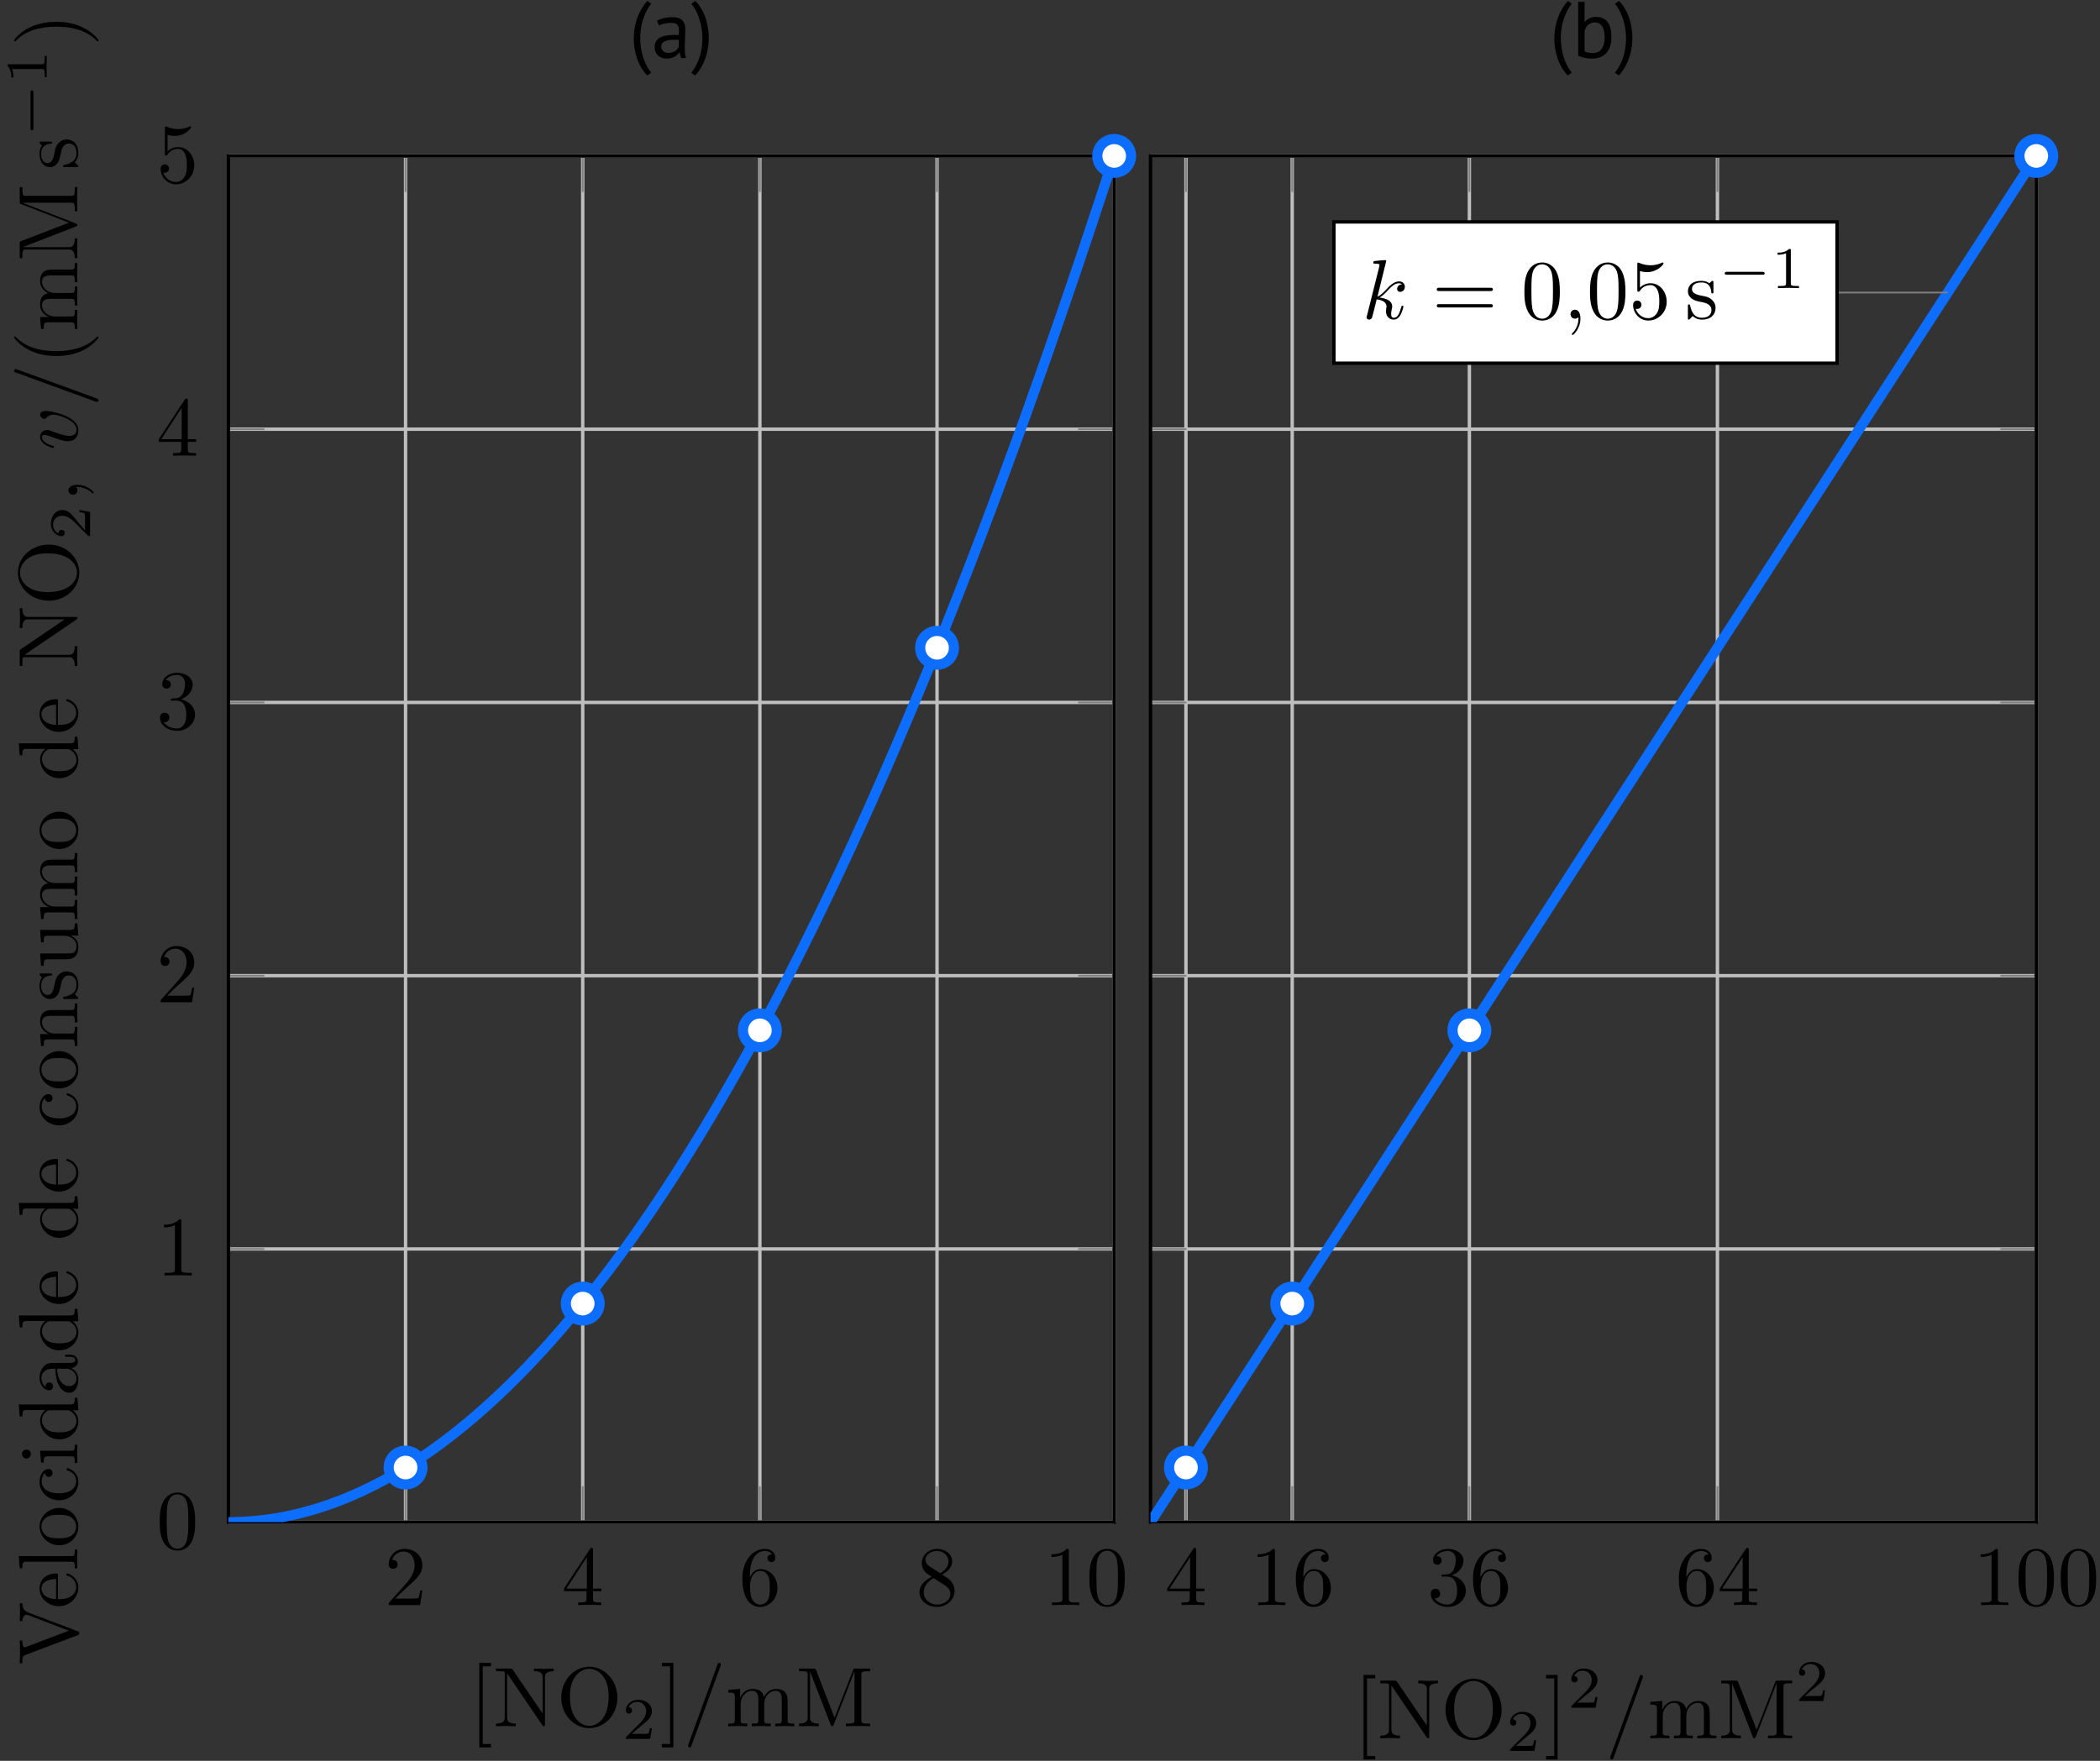 <?xml version="1.0" encoding="UTF-8"?>
<svg xmlns="http://www.w3.org/2000/svg" xmlns:xlink="http://www.w3.org/1999/xlink" width="248pt" height="208pt" viewBox="0 0 248 208" version="1.1">
<rect x="0" y="0" width="248" height="208" fill="#333333" stroke="none"/>
<defs>
<g>
<symbol overflow="visible" id="glyph0-0">
<path style="stroke:none;" d=""/>
</symbol>
<symbol overflow="visible" id="glyph0-1">
<path style="stroke:none;" d="M 4.469 -1.734 L 4.234 -1.734 C 4.172 -1.438 4.109 -1 4 -0.844 C 3.938 -0.766 3.281 -0.766 3.062 -0.766 L 1.266 -0.766 L 2.328 -1.797 C 3.875 -3.172 4.469 -3.703 4.469 -4.703 C 4.469 -5.844 3.578 -6.641 2.359 -6.641 C 1.234 -6.641 0.5 -5.719 0.5 -4.828 C 0.5 -4.281 1 -4.281 1.031 -4.281 C 1.203 -4.281 1.547 -4.391 1.547 -4.812 C 1.547 -5.062 1.359 -5.328 1.016 -5.328 C 0.938 -5.328 0.922 -5.328 0.891 -5.312 C 1.109 -5.969 1.656 -6.328 2.234 -6.328 C 3.141 -6.328 3.562 -5.516 3.562 -4.703 C 3.562 -3.906 3.078 -3.125 2.516 -2.5 L 0.609 -0.375 C 0.5 -0.266 0.5 -0.234 0.5 0 L 4.203 0 Z M 4.469 -1.734 "/>
</symbol>
<symbol overflow="visible" id="glyph0-2">
<path style="stroke:none;" d="M 4.688 -1.641 L 4.688 -1.953 L 3.703 -1.953 L 3.703 -6.484 C 3.703 -6.688 3.703 -6.75 3.531 -6.75 C 3.453 -6.75 3.422 -6.75 3.344 -6.625 L 0.281 -1.953 L 0.281 -1.641 L 2.938 -1.641 L 2.938 -0.781 C 2.938 -0.422 2.906 -0.312 2.172 -0.312 L 1.969 -0.312 L 1.969 0 C 2.375 -0.031 2.891 -0.031 3.312 -0.031 C 3.734 -0.031 4.25 -0.031 4.672 0 L 4.672 -0.312 L 4.453 -0.312 C 3.719 -0.312 3.703 -0.422 3.703 -0.781 L 3.703 -1.641 Z M 2.984 -1.953 L 0.562 -1.953 L 2.984 -5.672 Z M 2.984 -1.953 "/>
</symbol>
<symbol overflow="visible" id="glyph0-3">
<path style="stroke:none;" d="M 4.562 -2.031 C 4.562 -3.297 3.672 -4.25 2.562 -4.25 C 1.891 -4.25 1.516 -3.75 1.312 -3.266 L 1.312 -3.516 C 1.312 -6.031 2.547 -6.391 3.062 -6.391 C 3.297 -6.391 3.719 -6.328 3.938 -5.984 C 3.781 -5.984 3.391 -5.984 3.391 -5.547 C 3.391 -5.234 3.625 -5.078 3.844 -5.078 C 4 -5.078 4.312 -5.172 4.312 -5.562 C 4.312 -6.156 3.875 -6.641 3.047 -6.641 C 1.766 -6.641 0.422 -5.359 0.422 -3.156 C 0.422 -0.484 1.578 0.219 2.5 0.219 C 3.609 0.219 4.562 -0.719 4.562 -2.031 Z M 3.656 -2.047 C 3.656 -1.562 3.656 -1.062 3.484 -0.703 C 3.188 -0.109 2.734 -0.062 2.5 -0.062 C 1.875 -0.062 1.578 -0.656 1.516 -0.812 C 1.328 -1.281 1.328 -2.078 1.328 -2.25 C 1.328 -3.031 1.656 -4.031 2.547 -4.031 C 2.719 -4.031 3.172 -4.031 3.484 -3.406 C 3.656 -3.047 3.656 -2.531 3.656 -2.047 Z M 3.656 -2.047 "/>
</symbol>
<symbol overflow="visible" id="glyph0-4">
<path style="stroke:none;" d="M 4.562 -1.672 C 4.562 -2.031 4.453 -2.484 4.062 -2.906 C 3.875 -3.109 3.719 -3.203 3.078 -3.609 C 3.797 -3.984 4.281 -4.5 4.281 -5.156 C 4.281 -6.078 3.406 -6.641 2.5 -6.641 C 1.5 -6.641 0.688 -5.906 0.688 -4.969 C 0.688 -4.797 0.703 -4.344 1.125 -3.875 C 1.234 -3.766 1.609 -3.516 1.859 -3.344 C 1.281 -3.047 0.422 -2.5 0.422 -1.5 C 0.422 -0.453 1.438 0.219 2.484 0.219 C 3.609 0.219 4.562 -0.609 4.562 -1.672 Z M 3.844 -5.156 C 3.844 -4.578 3.453 -4.109 2.859 -3.766 L 1.625 -4.562 C 1.172 -4.859 1.125 -5.188 1.125 -5.359 C 1.125 -5.969 1.781 -6.391 2.484 -6.391 C 3.203 -6.391 3.844 -5.875 3.844 -5.156 Z M 4.062 -1.312 C 4.062 -0.578 3.312 -0.062 2.5 -0.062 C 1.641 -0.062 0.922 -0.672 0.922 -1.5 C 0.922 -2.078 1.234 -2.719 2.078 -3.188 L 3.312 -2.406 C 3.594 -2.219 4.062 -1.922 4.062 -1.312 Z M 4.062 -1.312 "/>
</symbol>
<symbol overflow="visible" id="glyph0-5">
<path style="stroke:none;" d="M 4.172 0 L 4.172 -0.312 L 3.859 -0.312 C 2.953 -0.312 2.938 -0.422 2.938 -0.781 L 2.938 -6.375 C 2.938 -6.625 2.938 -6.641 2.703 -6.641 C 2.078 -6 1.203 -6 0.891 -6 L 0.891 -5.688 C 1.094 -5.688 1.672 -5.688 2.188 -5.953 L 2.188 -0.781 C 2.188 -0.422 2.156 -0.312 1.266 -0.312 L 0.953 -0.312 L 0.953 0 C 1.297 -0.031 2.156 -0.031 2.562 -0.031 C 2.953 -0.031 3.828 -0.031 4.172 0 Z M 4.172 0 "/>
</symbol>
<symbol overflow="visible" id="glyph0-6">
<path style="stroke:none;" d="M 4.578 -3.188 C 4.578 -3.984 4.531 -4.781 4.188 -5.516 C 3.734 -6.484 2.906 -6.641 2.5 -6.641 C 1.891 -6.641 1.172 -6.375 0.75 -5.453 C 0.438 -4.766 0.391 -3.984 0.391 -3.188 C 0.391 -2.438 0.422 -1.547 0.844 -0.781 C 1.266 0.016 2 0.219 2.484 0.219 C 3.016 0.219 3.781 0.016 4.219 -0.938 C 4.531 -1.625 4.578 -2.406 4.578 -3.188 Z M 3.766 -3.312 C 3.766 -2.562 3.766 -1.891 3.656 -1.25 C 3.5 -0.297 2.938 0 2.484 0 C 2.094 0 1.5 -0.25 1.328 -1.203 C 1.219 -1.797 1.219 -2.719 1.219 -3.312 C 1.219 -3.953 1.219 -4.609 1.297 -5.141 C 1.484 -6.328 2.234 -6.422 2.484 -6.422 C 2.812 -6.422 3.469 -6.234 3.656 -5.25 C 3.766 -4.688 3.766 -3.938 3.766 -3.312 Z M 3.766 -3.312 "/>
</symbol>
<symbol overflow="visible" id="glyph0-7">
<path style="stroke:none;" d="M 4.562 -1.703 C 4.562 -2.516 3.922 -3.297 2.891 -3.516 C 3.703 -3.781 4.281 -4.469 4.281 -5.266 C 4.281 -6.078 3.406 -6.641 2.453 -6.641 C 1.453 -6.641 0.688 -6.047 0.688 -5.281 C 0.688 -4.953 0.906 -4.766 1.203 -4.766 C 1.5 -4.766 1.703 -4.984 1.703 -5.281 C 1.703 -5.766 1.234 -5.766 1.094 -5.766 C 1.391 -6.266 2.047 -6.391 2.406 -6.391 C 2.828 -6.391 3.375 -6.172 3.375 -5.281 C 3.375 -5.156 3.344 -4.578 3.094 -4.141 C 2.797 -3.656 2.453 -3.625 2.203 -3.625 C 2.125 -3.609 1.891 -3.594 1.812 -3.594 C 1.734 -3.578 1.672 -3.562 1.672 -3.469 C 1.672 -3.359 1.734 -3.359 1.906 -3.359 L 2.344 -3.359 C 3.156 -3.359 3.531 -2.688 3.531 -1.703 C 3.531 -0.344 2.844 -0.062 2.406 -0.062 C 1.969 -0.062 1.219 -0.234 0.875 -0.812 C 1.219 -0.766 1.531 -0.984 1.531 -1.359 C 1.531 -1.719 1.266 -1.922 0.984 -1.922 C 0.734 -1.922 0.422 -1.781 0.422 -1.344 C 0.422 -0.438 1.344 0.219 2.438 0.219 C 3.656 0.219 4.562 -0.688 4.562 -1.703 Z M 4.562 -1.703 "/>
</symbol>
<symbol overflow="visible" id="glyph1-0">
<path style="stroke:none;" d=""/>
</symbol>
<symbol overflow="visible" id="glyph1-1">
<path style="stroke:none;" d="M 4.578 -3.188 C 4.578 -3.984 4.531 -4.781 4.188 -5.516 C 3.734 -6.484 2.906 -6.641 2.5 -6.641 C 1.891 -6.641 1.172 -6.375 0.75 -5.453 C 0.438 -4.766 0.391 -3.984 0.391 -3.188 C 0.391 -2.438 0.422 -1.547 0.844 -0.781 C 1.266 0.016 2 0.219 2.484 0.219 C 3.016 0.219 3.781 0.016 4.219 -0.938 C 4.531 -1.625 4.578 -2.406 4.578 -3.188 Z M 3.766 -3.312 C 3.766 -2.562 3.766 -1.891 3.656 -1.25 C 3.5 -0.297 2.938 0 2.484 0 C 2.094 0 1.5 -0.25 1.328 -1.203 C 1.219 -1.797 1.219 -2.719 1.219 -3.312 C 1.219 -3.953 1.219 -4.609 1.297 -5.141 C 1.484 -6.328 2.234 -6.422 2.484 -6.422 C 2.812 -6.422 3.469 -6.234 3.656 -5.25 C 3.766 -4.688 3.766 -3.938 3.766 -3.312 Z M 3.766 -3.312 "/>
</symbol>
<symbol overflow="visible" id="glyph1-2">
<path style="stroke:none;" d="M 4.172 0 L 4.172 -0.312 L 3.859 -0.312 C 2.953 -0.312 2.938 -0.422 2.938 -0.781 L 2.938 -6.375 C 2.938 -6.625 2.938 -6.641 2.703 -6.641 C 2.078 -6 1.203 -6 0.891 -6 L 0.891 -5.688 C 1.094 -5.688 1.672 -5.688 2.188 -5.953 L 2.188 -0.781 C 2.188 -0.422 2.156 -0.312 1.266 -0.312 L 0.953 -0.312 L 0.953 0 C 1.297 -0.031 2.156 -0.031 2.562 -0.031 C 2.953 -0.031 3.828 -0.031 4.172 0 Z M 4.172 0 "/>
</symbol>
<symbol overflow="visible" id="glyph1-3">
<path style="stroke:none;" d="M 4.469 -1.734 L 4.234 -1.734 C 4.172 -1.438 4.109 -1 4 -0.844 C 3.938 -0.766 3.281 -0.766 3.062 -0.766 L 1.266 -0.766 L 2.328 -1.797 C 3.875 -3.172 4.469 -3.703 4.469 -4.703 C 4.469 -5.844 3.578 -6.641 2.359 -6.641 C 1.234 -6.641 0.5 -5.719 0.5 -4.828 C 0.5 -4.281 1 -4.281 1.031 -4.281 C 1.203 -4.281 1.547 -4.391 1.547 -4.812 C 1.547 -5.062 1.359 -5.328 1.016 -5.328 C 0.938 -5.328 0.922 -5.328 0.891 -5.312 C 1.109 -5.969 1.656 -6.328 2.234 -6.328 C 3.141 -6.328 3.562 -5.516 3.562 -4.703 C 3.562 -3.906 3.078 -3.125 2.516 -2.5 L 0.609 -0.375 C 0.5 -0.266 0.5 -0.234 0.5 0 L 4.203 0 Z M 4.469 -1.734 "/>
</symbol>
<symbol overflow="visible" id="glyph1-4">
<path style="stroke:none;" d="M 4.562 -1.703 C 4.562 -2.516 3.922 -3.297 2.891 -3.516 C 3.703 -3.781 4.281 -4.469 4.281 -5.266 C 4.281 -6.078 3.406 -6.641 2.453 -6.641 C 1.453 -6.641 0.688 -6.047 0.688 -5.281 C 0.688 -4.953 0.906 -4.766 1.203 -4.766 C 1.5 -4.766 1.703 -4.984 1.703 -5.281 C 1.703 -5.766 1.234 -5.766 1.094 -5.766 C 1.391 -6.266 2.047 -6.391 2.406 -6.391 C 2.828 -6.391 3.375 -6.172 3.375 -5.281 C 3.375 -5.156 3.344 -4.578 3.094 -4.141 C 2.797 -3.656 2.453 -3.625 2.203 -3.625 C 2.125 -3.609 1.891 -3.594 1.812 -3.594 C 1.734 -3.578 1.672 -3.562 1.672 -3.469 C 1.672 -3.359 1.734 -3.359 1.906 -3.359 L 2.344 -3.359 C 3.156 -3.359 3.531 -2.688 3.531 -1.703 C 3.531 -0.344 2.844 -0.062 2.406 -0.062 C 1.969 -0.062 1.219 -0.234 0.875 -0.812 C 1.219 -0.766 1.531 -0.984 1.531 -1.359 C 1.531 -1.719 1.266 -1.922 0.984 -1.922 C 0.734 -1.922 0.422 -1.781 0.422 -1.344 C 0.422 -0.438 1.344 0.219 2.438 0.219 C 3.656 0.219 4.562 -0.688 4.562 -1.703 Z M 4.562 -1.703 "/>
</symbol>
<symbol overflow="visible" id="glyph1-5">
<path style="stroke:none;" d="M 4.688 -1.641 L 4.688 -1.953 L 3.703 -1.953 L 3.703 -6.484 C 3.703 -6.688 3.703 -6.75 3.531 -6.75 C 3.453 -6.75 3.422 -6.75 3.344 -6.625 L 0.281 -1.953 L 0.281 -1.641 L 2.938 -1.641 L 2.938 -0.781 C 2.938 -0.422 2.906 -0.312 2.172 -0.312 L 1.969 -0.312 L 1.969 0 C 2.375 -0.031 2.891 -0.031 3.312 -0.031 C 3.734 -0.031 4.25 -0.031 4.672 0 L 4.672 -0.312 L 4.453 -0.312 C 3.719 -0.312 3.703 -0.422 3.703 -0.781 L 3.703 -1.641 Z M 2.984 -1.953 L 0.562 -1.953 L 2.984 -5.672 Z M 2.984 -1.953 "/>
</symbol>
<symbol overflow="visible" id="glyph1-6">
<path style="stroke:none;" d="M 4.469 -2 C 4.469 -3.188 3.656 -4.188 2.578 -4.188 C 2.109 -4.188 1.672 -4.031 1.312 -3.672 L 1.312 -5.625 C 1.516 -5.562 1.844 -5.5 2.156 -5.5 C 3.391 -5.5 4.094 -6.406 4.094 -6.531 C 4.094 -6.594 4.062 -6.641 3.984 -6.641 C 3.984 -6.641 3.953 -6.641 3.906 -6.609 C 3.703 -6.516 3.219 -6.312 2.547 -6.312 C 2.156 -6.312 1.688 -6.391 1.219 -6.594 C 1.141 -6.625 1.109 -6.625 1.109 -6.625 C 1 -6.625 1 -6.547 1 -6.391 L 1 -3.438 C 1 -3.266 1 -3.188 1.141 -3.188 C 1.219 -3.188 1.234 -3.203 1.281 -3.266 C 1.391 -3.422 1.75 -3.969 2.562 -3.969 C 3.078 -3.969 3.328 -3.516 3.406 -3.328 C 3.562 -2.953 3.594 -2.578 3.594 -2.078 C 3.594 -1.719 3.594 -1.125 3.344 -0.703 C 3.109 -0.312 2.734 -0.062 2.281 -0.062 C 1.562 -0.062 0.984 -0.594 0.812 -1.172 C 0.844 -1.172 0.875 -1.156 0.984 -1.156 C 1.312 -1.156 1.484 -1.406 1.484 -1.641 C 1.484 -1.891 1.312 -2.141 0.984 -2.141 C 0.844 -2.141 0.5 -2.062 0.5 -1.609 C 0.5 -0.75 1.188 0.219 2.297 0.219 C 3.453 0.219 4.469 -0.734 4.469 -2 Z M 4.469 -2 "/>
</symbol>
<symbol overflow="visible" id="glyph1-7">
<path style="stroke:none;" d="M 2.547 2.5 L 2.547 2.094 L 1.578 2.094 L 1.578 -7.078 L 2.547 -7.078 L 2.547 -7.484 L 1.172 -7.484 L 1.172 2.5 Z M 2.547 2.5 "/>
</symbol>
<symbol overflow="visible" id="glyph1-8">
<path style="stroke:none;" d="M 7.141 -6.5 L 7.141 -6.812 L 5.969 -6.781 L 4.812 -6.812 L 4.812 -6.5 C 5.828 -6.5 5.828 -6.031 5.828 -5.766 L 5.828 -1.5 L 2.312 -6.672 C 2.219 -6.797 2.219 -6.812 2.031 -6.812 L 0.328 -6.812 L 0.328 -6.5 L 0.625 -6.5 C 0.766 -6.5 0.969 -6.484 1.109 -6.484 C 1.344 -6.453 1.359 -6.438 1.359 -6.25 L 1.359 -1.047 C 1.359 -0.781 1.359 -0.312 0.328 -0.312 L 0.328 0 L 1.5 -0.031 L 2.656 0 L 2.656 -0.312 C 1.641 -0.312 1.641 -0.781 1.641 -1.047 L 1.641 -6.234 C 1.688 -6.188 1.688 -6.172 1.734 -6.109 L 5.797 -0.125 C 5.891 -0.016 5.906 0 5.969 0 C 6.109 0 6.109 -0.062 6.109 -0.266 L 6.109 -5.766 C 6.109 -6.031 6.109 -6.5 7.141 -6.5 Z M 7.141 -6.5 "/>
</symbol>
<symbol overflow="visible" id="glyph1-9">
<path style="stroke:none;" d="M 7.188 -3.375 C 7.188 -5.406 5.688 -7.031 3.875 -7.031 C 2.078 -7.031 0.562 -5.438 0.562 -3.375 C 0.562 -1.328 2.094 0.219 3.875 0.219 C 5.688 0.219 7.188 -1.359 7.188 -3.375 Z M 6.156 -3.516 C 6.156 -0.875 4.797 -0.047 3.875 -0.047 C 2.922 -0.047 1.578 -0.922 1.578 -3.516 C 1.578 -6.094 3.047 -6.781 3.875 -6.781 C 4.734 -6.781 6.156 -6.078 6.156 -3.516 Z M 6.156 -3.516 "/>
</symbol>
<symbol overflow="visible" id="glyph1-10">
<path style="stroke:none;" d="M 1.578 2.5 L 1.578 -7.484 L 0.219 -7.484 L 0.219 -7.078 L 1.188 -7.078 L 1.188 2.094 L 0.219 2.094 L 0.219 2.5 Z M 1.578 2.5 "/>
</symbol>
<symbol overflow="visible" id="glyph1-11">
<path style="stroke:none;" d="M 8.109 0 L 8.109 -0.312 C 7.594 -0.312 7.344 -0.312 7.328 -0.609 L 7.328 -2.516 C 7.328 -3.375 7.328 -3.672 7.016 -4.031 C 6.875 -4.203 6.547 -4.406 5.969 -4.406 C 5.141 -4.406 4.688 -3.812 4.531 -3.422 C 4.391 -4.297 3.656 -4.406 3.203 -4.406 C 2.469 -4.406 2 -3.984 1.719 -3.359 L 1.719 -4.406 L 0.312 -4.297 L 0.312 -3.984 C 1.016 -3.984 1.094 -3.922 1.094 -3.422 L 1.094 -0.75 C 1.094 -0.312 0.984 -0.312 0.312 -0.312 L 0.312 0 L 1.453 -0.031 L 2.562 0 L 2.562 -0.312 C 1.891 -0.312 1.781 -0.312 1.781 -0.75 L 1.781 -2.594 C 1.781 -3.625 2.5 -4.188 3.125 -4.188 C 3.766 -4.188 3.875 -3.656 3.875 -3.078 L 3.875 -0.75 C 3.875 -0.312 3.766 -0.312 3.094 -0.312 L 3.094 0 L 4.219 -0.031 L 5.328 0 L 5.328 -0.312 C 4.672 -0.312 4.562 -0.312 4.562 -0.75 L 4.562 -2.594 C 4.562 -3.625 5.266 -4.188 5.906 -4.188 C 6.531 -4.188 6.641 -3.656 6.641 -3.078 L 6.641 -0.75 C 6.641 -0.312 6.531 -0.312 5.859 -0.312 L 5.859 0 L 6.984 -0.031 Z M 8.109 0 "/>
</symbol>
<symbol overflow="visible" id="glyph1-12">
<path style="stroke:none;" d="M 8.766 0 L 8.766 -0.312 L 8.516 -0.312 C 7.75 -0.312 7.734 -0.422 7.734 -0.781 L 7.734 -6.031 C 7.734 -6.391 7.75 -6.5 8.516 -6.5 L 8.766 -6.5 L 8.766 -6.812 L 7.078 -6.812 C 6.812 -6.812 6.812 -6.797 6.75 -6.625 L 4.562 -1 L 2.406 -6.594 C 2.312 -6.812 2.281 -6.812 2.047 -6.812 L 0.375 -6.812 L 0.375 -6.5 L 0.609 -6.5 C 1.375 -6.5 1.391 -6.391 1.391 -6.031 L 1.391 -1.047 C 1.391 -0.781 1.391 -0.312 0.375 -0.312 L 0.375 0 L 1.531 -0.031 L 2.703 0 L 2.703 -0.312 C 1.672 -0.312 1.672 -0.781 1.672 -1.047 L 1.672 -6.422 L 1.688 -6.422 L 4.094 -0.219 C 4.141 -0.094 4.188 0 4.281 0 C 4.391 0 4.422 -0.078 4.469 -0.188 L 6.922 -6.5 L 6.922 -0.781 C 6.922 -0.422 6.906 -0.312 6.141 -0.312 L 5.906 -0.312 L 5.906 0 C 6.266 -0.031 6.953 -0.031 7.344 -0.031 C 7.719 -0.031 8.391 -0.031 8.766 0 Z M 8.766 0 "/>
</symbol>
<symbol overflow="visible" id="glyph1-13">
<path style="stroke:none;" d="M 7.188 -3.453 C 7.188 -3.656 7 -3.656 6.859 -3.656 L 0.891 -3.656 C 0.75 -3.656 0.562 -3.656 0.562 -3.453 C 0.562 -3.266 0.75 -3.266 0.891 -3.266 L 6.844 -3.266 C 7 -3.266 7.188 -3.266 7.188 -3.453 Z M 7.188 -1.531 C 7.188 -1.719 7 -1.719 6.844 -1.719 L 0.891 -1.719 C 0.75 -1.719 0.562 -1.719 0.562 -1.531 C 0.562 -1.328 0.75 -1.328 0.891 -1.328 L 6.859 -1.328 C 7 -1.328 7.188 -1.328 7.188 -1.531 Z M 7.188 -1.531 "/>
</symbol>
<symbol overflow="visible" id="glyph1-14">
<path style="stroke:none;" d="M 3.594 -1.281 C 3.594 -1.797 3.297 -2.109 3.172 -2.219 C 2.844 -2.547 2.453 -2.625 2.031 -2.703 C 1.469 -2.812 0.812 -2.938 0.812 -3.516 C 0.812 -3.875 1.062 -4.281 1.922 -4.281 C 3.016 -4.281 3.078 -3.375 3.094 -3.078 C 3.094 -2.984 3.203 -2.984 3.203 -2.984 C 3.344 -2.984 3.344 -3.031 3.344 -3.219 L 3.344 -4.234 C 3.344 -4.391 3.344 -4.469 3.234 -4.469 C 3.188 -4.469 3.156 -4.469 3.031 -4.344 C 3 -4.312 2.906 -4.219 2.859 -4.188 C 2.484 -4.469 2.078 -4.469 1.922 -4.469 C 0.703 -4.469 0.328 -3.797 0.328 -3.234 C 0.328 -2.891 0.484 -2.609 0.75 -2.391 C 1.078 -2.141 1.359 -2.078 2.078 -1.938 C 2.297 -1.891 3.109 -1.734 3.109 -1.016 C 3.109 -0.516 2.766 -0.109 1.984 -0.109 C 1.141 -0.109 0.781 -0.672 0.594 -1.531 C 0.562 -1.656 0.562 -1.688 0.453 -1.688 C 0.328 -1.688 0.328 -1.625 0.328 -1.453 L 0.328 -0.125 C 0.328 0.047 0.328 0.109 0.438 0.109 C 0.484 0.109 0.5 0.094 0.688 -0.094 C 0.703 -0.109 0.703 -0.125 0.891 -0.312 C 1.328 0.094 1.781 0.109 1.984 0.109 C 3.125 0.109 3.594 -0.562 3.594 -1.281 Z M 3.594 -1.281 "/>
</symbol>
<symbol overflow="visible" id="glyph2-0">
<path style="stroke:none;" d=""/>
</symbol>
<symbol overflow="visible" id="glyph2-1">
<path style="stroke:none;" d="M 3.516 -1.266 L 3.281 -1.266 C 3.266 -1.109 3.188 -0.703 3.094 -0.641 C 3.047 -0.594 2.516 -0.594 2.406 -0.594 L 1.125 -0.594 C 1.859 -1.234 2.109 -1.438 2.516 -1.766 C 3.031 -2.172 3.516 -2.609 3.516 -3.266 C 3.516 -4.109 2.781 -4.625 1.891 -4.625 C 1.031 -4.625 0.438 -4.016 0.438 -3.375 C 0.438 -3.031 0.734 -2.984 0.812 -2.984 C 0.969 -2.984 1.172 -3.109 1.172 -3.359 C 1.172 -3.484 1.125 -3.734 0.766 -3.734 C 0.984 -4.219 1.453 -4.375 1.781 -4.375 C 2.484 -4.375 2.844 -3.828 2.844 -3.266 C 2.844 -2.656 2.406 -2.188 2.188 -1.938 L 0.516 -0.266 C 0.438 -0.203 0.438 -0.188 0.438 0 L 3.312 0 Z M 3.516 -1.266 "/>
</symbol>
<symbol overflow="visible" id="glyph2-2">
<path style="stroke:none;" d="M 3.297 0 L 3.297 -0.25 L 3.031 -0.25 C 2.328 -0.25 2.328 -0.344 2.328 -0.578 L 2.328 -4.438 C 2.328 -4.625 2.328 -4.625 2.125 -4.625 C 1.672 -4.188 1.047 -4.188 0.766 -4.188 L 0.766 -3.938 C 0.922 -3.938 1.391 -3.938 1.766 -4.125 L 1.766 -0.578 C 1.766 -0.344 1.766 -0.25 1.078 -0.25 L 0.812 -0.25 L 0.812 0 L 2.047 -0.031 Z M 3.297 0 "/>
</symbol>
<symbol overflow="visible" id="glyph3-0">
<path style="stroke:none;" d=""/>
</symbol>
<symbol overflow="visible" id="glyph3-1">
<path style="stroke:none;" d="M 4.422 -7.281 C 4.422 -7.391 4.344 -7.484 4.234 -7.484 C 4.156 -7.484 4.094 -7.453 4.062 -7.391 L 0.594 2.109 C 0.547 2.25 0.547 2.297 0.547 2.297 C 0.547 2.406 0.641 2.5 0.75 2.5 C 0.875 2.5 0.906 2.422 0.969 2.25 L 4.375 -7.094 C 4.422 -7.234 4.422 -7.281 4.422 -7.281 Z M 4.422 -7.281 "/>
</symbol>
<symbol overflow="visible" id="glyph3-2">
<path style="stroke:none;" d="M 4.891 -1.422 C 4.891 -1.531 4.797 -1.531 4.766 -1.531 C 4.672 -1.531 4.656 -1.484 4.625 -1.344 C 4.422 -0.625 4.203 -0.109 3.766 -0.109 C 3.562 -0.109 3.438 -0.219 3.438 -0.578 C 3.438 -0.75 3.484 -0.984 3.516 -1.141 C 3.562 -1.312 3.562 -1.344 3.562 -1.453 C 3.562 -2.094 2.938 -2.375 2.078 -2.5 C 2.391 -2.672 2.719 -2.984 2.938 -3.234 C 3.422 -3.766 3.875 -4.188 4.359 -4.188 C 4.422 -4.188 4.438 -4.188 4.453 -4.172 C 4.578 -4.156 4.578 -4.156 4.672 -4.094 C 4.688 -4.094 4.688 -4.078 4.703 -4.062 C 4.234 -4.031 4.141 -3.641 4.141 -3.516 C 4.141 -3.359 4.25 -3.172 4.516 -3.172 C 4.781 -3.172 5.062 -3.391 5.062 -3.781 C 5.062 -4.078 4.828 -4.406 4.391 -4.406 C 4.109 -4.406 3.656 -4.328 2.938 -3.531 C 2.594 -3.156 2.203 -2.75 1.828 -2.609 L 2.859 -6.812 C 2.859 -6.812 2.859 -6.922 2.734 -6.922 C 2.5 -6.922 1.781 -6.844 1.516 -6.812 C 1.438 -6.812 1.328 -6.797 1.328 -6.625 C 1.328 -6.5 1.422 -6.5 1.562 -6.5 C 2.047 -6.5 2.062 -6.438 2.062 -6.328 L 2.031 -6.125 L 0.594 -0.391 C 0.547 -0.25 0.547 -0.234 0.547 -0.172 C 0.547 0.062 0.75 0.109 0.844 0.109 C 0.969 0.109 1.109 0.016 1.172 -0.094 C 1.219 -0.188 1.672 -2.031 1.734 -2.281 C 2.078 -2.25 2.891 -2.094 2.891 -1.438 C 2.891 -1.359 2.891 -1.328 2.859 -1.219 C 2.844 -1.109 2.828 -0.984 2.828 -0.875 C 2.828 -0.297 3.219 0.109 3.734 0.109 C 4.031 0.109 4.312 -0.047 4.531 -0.422 C 4.781 -0.859 4.891 -1.422 4.891 -1.422 Z M 4.891 -1.422 "/>
</symbol>
<symbol overflow="visible" id="glyph3-3">
<path style="stroke:none;" d="M 2.031 -0.016 C 2.031 -0.672 1.781 -1.062 1.391 -1.062 C 1.062 -1.062 0.859 -0.812 0.859 -0.531 C 0.859 -0.266 1.062 0 1.391 0 C 1.5 0 1.641 -0.047 1.734 -0.125 C 1.766 -0.156 1.781 -0.156 1.781 -0.156 C 1.781 -0.156 1.797 -0.156 1.797 -0.016 C 1.797 0.734 1.453 1.328 1.125 1.656 C 1.016 1.766 1.016 1.781 1.016 1.812 C 1.016 1.891 1.062 1.922 1.109 1.922 C 1.219 1.922 2.031 1.156 2.031 -0.016 Z M 2.031 -0.016 "/>
</symbol>
<symbol overflow="visible" id="glyph4-0">
<path style="stroke:none;" d=""/>
</symbol>
<symbol overflow="visible" id="glyph4-1">
<path style="stroke:none;" d="M -6.5 -7.281 L -6.812 -7.281 C -6.781 -6.969 -6.781 -6.562 -6.781 -6.312 L -6.812 -5.172 L -6.5 -5.172 C -6.484 -5.688 -6.234 -5.906 -6 -5.906 C -5.922 -5.906 -5.859 -5.875 -5.797 -5.859 L -1 -4.031 L -6.031 -2.125 C -6.172 -2.062 -6.203 -2.062 -6.203 -2.062 C -6.5 -2.062 -6.5 -2.625 -6.5 -2.875 L -6.812 -2.875 C -6.781 -2.516 -6.781 -1.828 -6.781 -1.453 L -6.812 -0.188 L -6.5 -0.188 C -6.5 -0.844 -6.5 -1.031 -6.125 -1.172 L 0 -3.484 C 0.188 -3.547 0.219 -3.594 0.219 -3.734 C 0.219 -3.891 0.172 -3.922 0.031 -3.969 L -5.828 -6.188 C -6.203 -6.328 -6.484 -6.594 -6.5 -7.281 Z M -6.5 -7.281 "/>
</symbol>
<symbol overflow="visible" id="glyph4-2">
<path style="stroke:none;" d="M -1.188 -4.141 C -1.281 -4.141 -1.312 -4.062 -1.312 -4 C -1.312 -3.922 -1.25 -3.891 -1.172 -3.875 C -0.141 -3.531 -0.141 -2.625 -0.141 -2.531 C -0.141 -2.031 -0.438 -1.641 -0.812 -1.406 C -1.281 -1.109 -1.938 -1.109 -2.297 -1.109 L -2.297 -3.891 C -2.297 -4.109 -2.297 -4.141 -2.516 -4.141 C -3.5 -4.141 -4.469 -3.594 -4.469 -2.359 C -4.469 -1.203 -3.438 -0.281 -2.188 -0.281 C -0.859 -0.281 0.109 -1.328 0.109 -2.469 C 0.109 -3.688 -1 -4.141 -1.188 -4.141 Z M -2.516 -3.484 L -2.516 -1.109 C -4 -1.172 -4.25 -2.016 -4.25 -2.359 C -4.25 -3.375 -2.906 -3.484 -2.516 -3.484 Z M -2.516 -3.484 "/>
</symbol>
<symbol overflow="visible" id="glyph4-3">
<path style="stroke:none;" d="M 0 -2.547 L -0.312 -2.547 C -0.312 -1.875 -0.312 -1.766 -0.75 -1.766 L -6.922 -1.766 L -6.812 -0.328 L -6.5 -0.328 C -6.5 -1.031 -6.438 -1.109 -5.938 -1.109 L -0.75 -1.109 C -0.312 -1.109 -0.312 -1 -0.312 -0.328 L 0 -0.328 L -0.031 -1.438 Z M 0 -2.547 "/>
</symbol>
<symbol overflow="visible" id="glyph4-4">
<path style="stroke:none;" d="M -2.141 -4.688 C -3.406 -4.688 -4.469 -3.703 -4.469 -2.5 C -4.469 -1.25 -3.375 -0.281 -2.141 -0.281 C -0.844 -0.281 0.109 -1.312 0.109 -2.484 C 0.109 -3.688 -0.875 -4.688 -2.141 -4.688 Z M -2.219 -3.875 C -1.859 -3.875 -1.312 -3.875 -0.875 -3.656 C -0.422 -3.422 -0.141 -2.984 -0.141 -2.5 C -0.141 -2.062 -0.344 -1.625 -0.812 -1.359 C -1.25 -1.109 -1.859 -1.109 -2.219 -1.109 C -2.609 -1.109 -3.141 -1.109 -3.578 -1.344 C -4.031 -1.609 -4.25 -2.078 -4.25 -2.484 C -4.25 -2.922 -4.031 -3.344 -3.594 -3.609 C -3.172 -3.875 -2.594 -3.875 -2.219 -3.875 Z M -2.219 -3.875 "/>
</symbol>
<symbol overflow="visible" id="glyph4-5">
<path style="stroke:none;" d="M -1.188 -4.141 C -1.281 -4.141 -1.281 -4.031 -1.281 -4 C -1.281 -3.922 -1.25 -3.891 -1.188 -3.875 C -0.266 -3.594 -0.141 -2.938 -0.141 -2.578 C -0.141 -2.047 -0.562 -1.172 -2.172 -1.172 C -3.797 -1.172 -4.219 -1.984 -4.219 -2.516 C -4.219 -2.609 -4.203 -3.234 -3.844 -3.578 C -3.812 -3.172 -3.516 -3.109 -3.391 -3.109 C -3.125 -3.109 -2.938 -3.297 -2.938 -3.562 C -2.938 -3.828 -3.094 -4.031 -3.406 -4.031 C -4.078 -4.031 -4.469 -3.266 -4.469 -2.5 C -4.469 -1.25 -3.391 -0.344 -2.156 -0.344 C -0.875 -0.344 0.109 -1.328 0.109 -2.484 C 0.109 -3.812 -1.094 -4.141 -1.188 -4.141 Z M -1.188 -4.141 "/>
</symbol>
<symbol overflow="visible" id="glyph4-6">
<path style="stroke:none;" d="M 0 -2.469 L -0.312 -2.469 C -0.312 -1.797 -0.359 -1.766 -0.75 -1.766 L -4.406 -1.766 L -4.297 -0.375 L -3.984 -0.375 C -3.984 -1.016 -3.922 -1.109 -3.438 -1.109 L -0.75 -1.109 C -0.312 -1.109 -0.312 -1 -0.312 -0.328 L 0 -0.328 L -0.031 -1.422 C -0.031 -1.781 -0.016 -2.125 0 -2.469 Z M -6.016 -1.906 C -6.297 -1.906 -6.547 -1.688 -6.547 -1.391 C -6.547 -1.047 -6.266 -0.844 -6.016 -0.844 C -5.75 -0.844 -5.5 -1.078 -5.5 -1.375 C -5.5 -1.719 -5.766 -1.906 -6.016 -1.906 Z M -6.016 -1.906 "/>
</symbol>
<symbol overflow="visible" id="glyph4-7">
<path style="stroke:none;" d="M 0 -5.25 L -0.312 -5.25 C -0.312 -4.562 -0.375 -4.469 -0.875 -4.469 L -6.922 -4.469 L -6.812 -3.047 L -6.5 -3.047 C -6.5 -3.734 -6.438 -3.812 -5.938 -3.812 L -3.781 -3.812 C -4.141 -3.531 -4.406 -3.094 -4.406 -2.562 C -4.406 -1.391 -3.422 -0.344 -2.141 -0.344 C -0.875 -0.344 0.109 -1.312 0.109 -2.453 C 0.109 -3.094 -0.234 -3.531 -0.547 -3.781 L 0.109 -3.781 Z M -1.172 -3.781 C -1 -3.781 -0.984 -3.781 -0.812 -3.672 C -0.328 -3.375 -0.109 -2.938 -0.109 -2.5 C -0.109 -2.047 -0.375 -1.688 -0.75 -1.453 C -1.156 -1.203 -1.719 -1.172 -2.141 -1.172 C -2.5 -1.172 -3.094 -1.188 -3.547 -1.469 C -3.859 -1.688 -4.188 -2.062 -4.188 -2.609 C -4.188 -2.953 -4.031 -3.375 -3.594 -3.672 C -3.422 -3.781 -3.406 -3.781 -3.219 -3.781 Z M -1.172 -3.781 "/>
</symbol>
<symbol overflow="visible" id="glyph4-8">
<path style="stroke:none;" d="M -0.891 -4.812 L -1.453 -4.812 L -1.453 -4.562 L -0.891 -4.562 C -0.312 -4.562 -0.25 -4.312 -0.25 -4.203 C -0.25 -3.875 -0.703 -3.844 -0.75 -3.844 L -2.734 -3.844 C -3.156 -3.844 -3.547 -3.844 -3.922 -3.484 C -4.312 -3.094 -4.469 -2.594 -4.469 -2.109 C -4.469 -1.297 -4 -0.609 -3.344 -0.609 C -3.047 -0.609 -2.875 -0.812 -2.875 -1.062 C -2.875 -1.344 -3.078 -1.531 -3.328 -1.531 C -3.453 -1.531 -3.781 -1.469 -3.781 -1.016 C -4.141 -1.281 -4.25 -1.781 -4.25 -2.094 C -4.25 -2.578 -3.859 -3.156 -2.969 -3.156 L -2.609 -3.156 C -2.578 -2.641 -2.547 -1.938 -2.25 -1.312 C -1.906 -0.562 -1.391 -0.312 -0.953 -0.312 C -0.141 -0.312 0.109 -1.281 0.109 -1.906 C 0.109 -2.578 -0.297 -3.031 -0.75 -3.219 C -0.359 -3.266 0.062 -3.531 0.062 -4 C 0.062 -4.203 -0.078 -4.812 -0.891 -4.812 Z M -1.391 -3.156 C -0.453 -3.156 -0.109 -2.438 -0.109 -1.984 C -0.109 -1.5 -0.453 -1.094 -0.953 -1.094 C -1.5 -1.094 -2.328 -1.5 -2.391 -3.156 Z M -1.391 -3.156 "/>
</symbol>
<symbol overflow="visible" id="glyph4-9">
<path style="stroke:none;" d="M 0 -5.328 L -0.312 -5.328 C -0.312 -4.812 -0.312 -4.562 -0.609 -4.562 L -2.516 -4.562 C -3.375 -4.562 -3.672 -4.562 -4.031 -4.25 C -4.203 -4.109 -4.406 -3.781 -4.406 -3.203 C -4.406 -2.469 -3.984 -2 -3.359 -1.719 L -4.406 -1.719 L -4.297 -0.312 L -3.984 -0.312 C -3.984 -1.016 -3.922 -1.094 -3.422 -1.094 L -0.75 -1.094 C -0.312 -1.094 -0.312 -0.984 -0.312 -0.312 L 0 -0.312 L -0.031 -1.453 L 0 -2.562 L -0.312 -2.562 C -0.312 -1.891 -0.312 -1.781 -0.75 -1.781 L -2.594 -1.781 C -3.625 -1.781 -4.188 -2.5 -4.188 -3.125 C -4.188 -3.766 -3.656 -3.875 -3.078 -3.875 L -0.75 -3.875 C -0.312 -3.875 -0.312 -3.766 -0.312 -3.094 L 0 -3.094 L -0.031 -4.219 Z M 0 -5.328 "/>
</symbol>
<symbol overflow="visible" id="glyph4-10">
<path style="stroke:none;" d="M -1.281 -3.594 C -1.797 -3.594 -2.109 -3.297 -2.219 -3.172 C -2.547 -2.844 -2.625 -2.453 -2.703 -2.031 C -2.812 -1.469 -2.938 -0.812 -3.516 -0.812 C -3.875 -0.812 -4.281 -1.062 -4.281 -1.922 C -4.281 -3.016 -3.375 -3.078 -3.078 -3.094 C -2.984 -3.094 -2.984 -3.203 -2.984 -3.203 C -2.984 -3.344 -3.031 -3.344 -3.219 -3.344 L -4.234 -3.344 C -4.391 -3.344 -4.469 -3.344 -4.469 -3.234 C -4.469 -3.188 -4.469 -3.156 -4.344 -3.031 C -4.312 -3 -4.219 -2.906 -4.188 -2.859 C -4.469 -2.484 -4.469 -2.078 -4.469 -1.922 C -4.469 -0.703 -3.797 -0.328 -3.234 -0.328 C -2.891 -0.328 -2.609 -0.484 -2.391 -0.75 C -2.141 -1.078 -2.078 -1.359 -1.938 -2.078 C -1.891 -2.297 -1.734 -3.109 -1.016 -3.109 C -0.516 -3.109 -0.109 -2.766 -0.109 -1.984 C -0.109 -1.141 -0.672 -0.781 -1.531 -0.594 C -1.656 -0.562 -1.688 -0.562 -1.688 -0.453 C -1.688 -0.328 -1.625 -0.328 -1.453 -0.328 L -0.125 -0.328 C 0.047 -0.328 0.109 -0.328 0.109 -0.438 C 0.109 -0.484 0.094 -0.5 -0.094 -0.688 C -0.109 -0.703 -0.125 -0.703 -0.312 -0.891 C 0.094 -1.328 0.109 -1.781 0.109 -1.984 C 0.109 -3.125 -0.562 -3.594 -1.281 -3.594 Z M -1.281 -3.594 "/>
</symbol>
<symbol overflow="visible" id="glyph4-11">
<path style="stroke:none;" d="M 0 -5.328 L -0.312 -5.328 C -0.312 -4.641 -0.375 -4.562 -0.875 -4.562 L -4.406 -4.562 L -4.297 -3.094 L -3.984 -3.094 C -3.984 -3.781 -3.922 -3.875 -3.422 -3.875 L -1.656 -3.875 C -0.781 -3.875 -0.109 -3.391 -0.109 -2.656 C -0.109 -1.828 -0.578 -1.781 -1.094 -1.781 L -4.406 -1.781 L -4.297 -0.312 L -3.984 -0.312 C -3.984 -1.094 -3.953 -1.094 -3.078 -1.094 L -1.578 -1.094 C -0.797 -1.094 0.109 -1.094 0.109 -2.609 C 0.109 -3.172 -0.172 -3.609 -0.781 -3.891 L 0.109 -3.891 Z M 0 -5.328 "/>
</symbol>
<symbol overflow="visible" id="glyph4-12">
<path style="stroke:none;" d="M 0 -8.109 L -0.312 -8.109 C -0.312 -7.594 -0.312 -7.344 -0.609 -7.328 L -2.516 -7.328 C -3.375 -7.328 -3.672 -7.328 -4.031 -7.016 C -4.203 -6.875 -4.406 -6.547 -4.406 -5.969 C -4.406 -5.141 -3.812 -4.688 -3.422 -4.531 C -4.297 -4.391 -4.406 -3.656 -4.406 -3.203 C -4.406 -2.469 -3.984 -2 -3.359 -1.719 L -4.406 -1.719 L -4.297 -0.312 L -3.984 -0.312 C -3.984 -1.016 -3.922 -1.094 -3.422 -1.094 L -0.75 -1.094 C -0.312 -1.094 -0.312 -0.984 -0.312 -0.312 L 0 -0.312 L -0.031 -1.453 L 0 -2.562 L -0.312 -2.562 C -0.312 -1.891 -0.312 -1.781 -0.75 -1.781 L -2.594 -1.781 C -3.625 -1.781 -4.188 -2.5 -4.188 -3.125 C -4.188 -3.766 -3.656 -3.875 -3.078 -3.875 L -0.75 -3.875 C -0.312 -3.875 -0.312 -3.766 -0.312 -3.094 L 0 -3.094 L -0.031 -4.219 L 0 -5.328 L -0.312 -5.328 C -0.312 -4.672 -0.312 -4.562 -0.75 -4.562 L -2.594 -4.562 C -3.625 -4.562 -4.188 -5.266 -4.188 -5.906 C -4.188 -6.531 -3.656 -6.641 -3.078 -6.641 L -0.75 -6.641 C -0.312 -6.641 -0.312 -6.531 -0.312 -5.859 L 0 -5.859 L -0.031 -6.984 Z M 0 -8.109 "/>
</symbol>
<symbol overflow="visible" id="glyph4-13">
<path style="stroke:none;" d="M -6.5 -7.141 L -6.812 -7.141 L -6.781 -5.969 L -6.812 -4.812 L -6.5 -4.812 C -6.5 -5.828 -6.031 -5.828 -5.766 -5.828 L -1.5 -5.828 L -6.672 -2.312 C -6.797 -2.219 -6.812 -2.219 -6.812 -2.031 L -6.812 -0.328 L -6.5 -0.328 L -6.5 -0.625 C -6.5 -0.766 -6.484 -0.969 -6.484 -1.109 C -6.453 -1.344 -6.438 -1.359 -6.25 -1.359 L -1.047 -1.359 C -0.781 -1.359 -0.312 -1.359 -0.312 -0.328 L 0 -0.328 L -0.031 -1.5 L 0 -2.656 L -0.312 -2.656 C -0.312 -1.641 -0.781 -1.641 -1.047 -1.641 L -6.234 -1.641 C -6.188 -1.688 -6.172 -1.688 -6.109 -1.734 L -0.125 -5.797 C -0.016 -5.891 0 -5.906 0 -5.969 C 0 -6.109 -0.062 -6.109 -0.266 -6.109 L -5.766 -6.109 C -6.031 -6.109 -6.5 -6.109 -6.5 -7.141 Z M -6.5 -7.141 "/>
</symbol>
<symbol overflow="visible" id="glyph4-14">
<path style="stroke:none;" d="M -3.375 -7.188 C -5.406 -7.188 -7.031 -5.688 -7.031 -3.875 C -7.031 -2.078 -5.438 -0.562 -3.375 -0.562 C -1.328 -0.562 0.219 -2.094 0.219 -3.875 C 0.219 -5.688 -1.359 -7.188 -3.375 -7.188 Z M -3.516 -6.156 C -0.875 -6.156 -0.047 -4.797 -0.047 -3.875 C -0.047 -2.922 -0.922 -1.578 -3.516 -1.578 C -6.094 -1.578 -6.781 -3.047 -6.781 -3.875 C -6.781 -4.734 -6.078 -6.156 -3.516 -6.156 Z M -3.516 -6.156 "/>
</symbol>
<symbol overflow="visible" id="glyph4-15">
<path style="stroke:none;" d="M -0.016 -2.031 C -0.641 -2.031 -1.062 -1.781 -1.062 -1.391 C -1.062 -1.031 -0.781 -0.859 -0.531 -0.859 C -0.266 -0.859 0 -1.031 0 -1.391 C 0 -1.531 -0.062 -1.672 -0.156 -1.781 C 0.625 -1.797 1.234 -1.531 1.703 -1.094 C 1.766 -1.031 1.781 -1.016 1.812 -1.016 C 1.891 -1.016 1.922 -1.062 1.922 -1.109 C 1.922 -1.234 1.141 -2.031 -0.016 -2.031 Z M -0.016 -2.031 "/>
</symbol>
<symbol overflow="visible" id="glyph5-0">
<path style="stroke:none;" d=""/>
</symbol>
<symbol overflow="visible" id="glyph5-1">
<path style="stroke:none;" d="M -1.266 -3.516 L -1.266 -3.281 C -1.109 -3.266 -0.703 -3.188 -0.641 -3.094 C -0.594 -3.047 -0.594 -2.516 -0.594 -2.406 L -0.594 -1.125 C -1.234 -1.859 -1.438 -2.109 -1.766 -2.516 C -2.172 -3.031 -2.609 -3.516 -3.266 -3.516 C -4.109 -3.516 -4.625 -2.781 -4.625 -1.891 C -4.625 -1.031 -4.016 -0.438 -3.375 -0.438 C -3.031 -0.438 -2.984 -0.734 -2.984 -0.812 C -2.984 -0.969 -3.109 -1.172 -3.359 -1.172 C -3.484 -1.172 -3.734 -1.125 -3.734 -0.766 C -4.219 -0.984 -4.375 -1.453 -4.375 -1.781 C -4.375 -2.484 -3.828 -2.844 -3.266 -2.844 C -2.656 -2.844 -2.188 -2.406 -1.938 -2.188 L -0.266 -0.516 C -0.203 -0.438 -0.188 -0.438 0 -0.438 L 0 -3.312 Z M -1.266 -3.516 "/>
</symbol>
<symbol overflow="visible" id="glyph6-0">
<path style="stroke:none;" d=""/>
</symbol>
<symbol overflow="visible" id="glyph6-1">
<path style="stroke:none;" d="M -3.703 -4.672 C -4.25 -4.672 -4.406 -4.406 -4.406 -4.234 C -4.406 -3.984 -4.141 -3.734 -3.922 -3.734 C -3.797 -3.734 -3.734 -3.781 -3.625 -3.891 C -3.422 -4.109 -3.172 -4.234 -2.812 -4.234 C -2.391 -4.234 -0.109 -3.625 -0.109 -2.469 C -0.109 -1.953 -0.453 -1.719 -0.984 -1.719 C -1.531 -1.719 -2.266 -2 -3.094 -2.297 C -3.266 -2.375 -3.406 -2.422 -3.594 -2.422 C -4.031 -2.422 -4.406 -2.109 -4.406 -1.609 C -4.406 -0.672 -2.953 -0.297 -2.875 -0.297 C -2.766 -0.297 -2.766 -0.406 -2.766 -0.406 C -2.766 -0.516 -2.797 -0.516 -2.953 -0.562 C -3.953 -0.859 -4.188 -1.281 -4.188 -1.578 C -4.188 -1.656 -4.188 -1.828 -3.875 -1.828 C -3.625 -1.828 -3.344 -1.719 -3.172 -1.656 C -2.016 -1.219 -1.562 -1.094 -1.125 -1.094 C -0.047 -1.094 0.109 -1.969 0.109 -2.422 C 0.109 -4.094 -3.188 -4.672 -3.703 -4.672 Z M -3.703 -4.672 "/>
</symbol>
<symbol overflow="visible" id="glyph6-2">
<path style="stroke:none;" d="M -7.281 -4.422 C -7.391 -4.422 -7.484 -4.344 -7.484 -4.234 C -7.484 -4.156 -7.453 -4.094 -7.391 -4.062 L 2.109 -0.594 C 2.25 -0.547 2.297 -0.547 2.297 -0.547 C 2.406 -0.547 2.5 -0.641 2.5 -0.75 C 2.5 -0.875 2.422 -0.906 2.25 -0.969 L -7.094 -4.375 C -7.234 -4.422 -7.281 -4.422 -7.281 -4.422 Z M -7.281 -4.422 "/>
</symbol>
<symbol overflow="visible" id="glyph7-0">
<path style="stroke:none;" d=""/>
</symbol>
<symbol overflow="visible" id="glyph7-1">
<path style="stroke:none;" d="M 2.391 -3.297 C 2.359 -3.297 2.344 -3.297 2.172 -3.125 C 0.922 -1.891 -0.969 -1.562 -2.5 -1.562 C -4.234 -1.562 -5.969 -1.938 -7.203 -3.172 C -7.328 -3.297 -7.344 -3.297 -7.375 -3.297 C -7.453 -3.297 -7.484 -3.266 -7.484 -3.203 C -7.484 -3.094 -6.797 -2.203 -5.531 -1.609 C -4.438 -1.109 -3.328 -0.984 -2.5 -0.984 C -1.719 -0.984 -0.516 -1.094 0.625 -1.641 C 1.844 -2.25 2.5 -3.094 2.5 -3.203 C 2.5 -3.266 2.469 -3.297 2.391 -3.297 Z M 2.391 -3.297 "/>
</symbol>
<symbol overflow="visible" id="glyph7-2">
<path style="stroke:none;" d="M 0 -8.109 L -0.312 -8.109 C -0.312 -7.594 -0.312 -7.344 -0.609 -7.328 L -2.516 -7.328 C -3.375 -7.328 -3.672 -7.328 -4.031 -7.016 C -4.203 -6.875 -4.406 -6.547 -4.406 -5.969 C -4.406 -5.141 -3.812 -4.688 -3.422 -4.531 C -4.297 -4.391 -4.406 -3.656 -4.406 -3.203 C -4.406 -2.469 -3.984 -2 -3.359 -1.719 L -4.406 -1.719 L -4.297 -0.312 L -3.984 -0.312 C -3.984 -1.016 -3.922 -1.094 -3.422 -1.094 L -0.75 -1.094 C -0.312 -1.094 -0.312 -0.984 -0.312 -0.312 L 0 -0.312 L -0.031 -1.453 L 0 -2.562 L -0.312 -2.562 C -0.312 -1.891 -0.312 -1.781 -0.75 -1.781 L -2.594 -1.781 C -3.625 -1.781 -4.188 -2.5 -4.188 -3.125 C -4.188 -3.766 -3.656 -3.875 -3.078 -3.875 L -0.75 -3.875 C -0.312 -3.875 -0.312 -3.766 -0.312 -3.094 L 0 -3.094 L -0.031 -4.219 L 0 -5.328 L -0.312 -5.328 C -0.312 -4.672 -0.312 -4.562 -0.75 -4.562 L -2.594 -4.562 C -3.625 -4.562 -4.188 -5.266 -4.188 -5.906 C -4.188 -6.531 -3.656 -6.641 -3.078 -6.641 L -0.75 -6.641 C -0.312 -6.641 -0.312 -6.531 -0.312 -5.859 L 0 -5.859 L -0.031 -6.984 Z M 0 -8.109 "/>
</symbol>
<symbol overflow="visible" id="glyph7-3">
<path style="stroke:none;" d="M 0 -8.766 L -0.312 -8.766 L -0.312 -8.516 C -0.312 -7.75 -0.422 -7.734 -0.781 -7.734 L -6.031 -7.734 C -6.391 -7.734 -6.5 -7.75 -6.5 -8.516 L -6.5 -8.766 L -6.812 -8.766 L -6.812 -7.078 C -6.812 -6.812 -6.797 -6.812 -6.625 -6.75 L -1 -4.562 L -6.594 -2.406 C -6.812 -2.312 -6.812 -2.281 -6.812 -2.047 L -6.812 -0.375 L -6.5 -0.375 L -6.5 -0.609 C -6.5 -1.375 -6.391 -1.391 -6.031 -1.391 L -1.047 -1.391 C -0.781 -1.391 -0.312 -1.391 -0.312 -0.375 L 0 -0.375 L -0.031 -1.531 L 0 -2.703 L -0.312 -2.703 C -0.312 -1.672 -0.781 -1.672 -1.047 -1.672 L -6.422 -1.672 L -6.422 -1.688 L -0.219 -4.094 C -0.094 -4.141 0 -4.188 0 -4.281 C 0 -4.391 -0.078 -4.422 -0.188 -4.469 L -6.5 -6.922 L -0.781 -6.922 C -0.422 -6.922 -0.312 -6.906 -0.312 -6.141 L -0.312 -5.906 L 0 -5.906 C -0.031 -6.266 -0.031 -6.953 -0.031 -7.344 C -0.031 -7.719 -0.031 -8.391 0 -8.766 Z M 0 -8.766 "/>
</symbol>
<symbol overflow="visible" id="glyph7-4">
<path style="stroke:none;" d="M -1.281 -3.594 C -1.797 -3.594 -2.109 -3.297 -2.219 -3.172 C -2.547 -2.844 -2.625 -2.453 -2.703 -2.031 C -2.812 -1.469 -2.938 -0.812 -3.516 -0.812 C -3.875 -0.812 -4.281 -1.062 -4.281 -1.922 C -4.281 -3.016 -3.375 -3.078 -3.078 -3.094 C -2.984 -3.094 -2.984 -3.203 -2.984 -3.203 C -2.984 -3.344 -3.031 -3.344 -3.219 -3.344 L -4.234 -3.344 C -4.391 -3.344 -4.469 -3.344 -4.469 -3.234 C -4.469 -3.188 -4.469 -3.156 -4.344 -3.031 C -4.312 -3 -4.219 -2.906 -4.188 -2.859 C -4.469 -2.484 -4.469 -2.078 -4.469 -1.922 C -4.469 -0.703 -3.797 -0.328 -3.234 -0.328 C -2.891 -0.328 -2.609 -0.484 -2.391 -0.75 C -2.141 -1.078 -2.078 -1.359 -1.938 -2.078 C -1.891 -2.297 -1.734 -3.109 -1.016 -3.109 C -0.516 -3.109 -0.109 -2.766 -0.109 -1.984 C -0.109 -1.141 -0.672 -0.781 -1.531 -0.594 C -1.656 -0.562 -1.688 -0.562 -1.688 -0.453 C -1.688 -0.328 -1.625 -0.328 -1.453 -0.328 L -0.125 -0.328 C 0.047 -0.328 0.109 -0.328 0.109 -0.438 C 0.109 -0.484 0.094 -0.5 -0.094 -0.688 C -0.109 -0.703 -0.125 -0.703 -0.312 -0.891 C 0.094 -1.328 0.109 -1.781 0.109 -1.984 C 0.109 -3.125 -0.562 -3.594 -1.281 -3.594 Z M -1.281 -3.594 "/>
</symbol>
<symbol overflow="visible" id="glyph7-5">
<path style="stroke:none;" d="M -2.5 -2.875 C -3.266 -2.875 -4.469 -2.766 -5.609 -2.219 C -6.828 -1.625 -7.484 -0.766 -7.484 -0.672 C -7.484 -0.609 -7.438 -0.562 -7.375 -0.562 C -7.344 -0.562 -7.328 -0.562 -7.141 -0.75 C -6.156 -1.734 -4.578 -2.297 -2.5 -2.297 C -0.781 -2.297 0.969 -1.938 2.219 -0.703 C 2.344 -0.562 2.359 -0.562 2.391 -0.562 C 2.453 -0.562 2.5 -0.609 2.5 -0.672 C 2.5 -0.766 1.812 -1.672 0.547 -2.25 C -0.547 -2.766 -1.656 -2.875 -2.5 -2.875 Z M -2.5 -2.875 "/>
</symbol>
<symbol overflow="visible" id="glyph8-0">
<path style="stroke:none;" d=""/>
</symbol>
<symbol overflow="visible" id="glyph8-1">
<path style="stroke:none;" d="M -1.734 -5.469 C -1.922 -5.469 -1.922 -5.297 -1.922 -5.203 L -1.922 -1.016 C -1.922 -0.906 -1.922 -0.75 -1.734 -0.75 C -1.578 -0.75 -1.578 -0.922 -1.578 -1.016 L -1.578 -5.203 C -1.578 -5.297 -1.578 -5.469 -1.734 -5.469 Z M -1.734 -5.469 "/>
</symbol>
<symbol overflow="visible" id="glyph9-0">
<path style="stroke:none;" d=""/>
</symbol>
<symbol overflow="visible" id="glyph9-1">
<path style="stroke:none;" d="M 0 -3.297 L -0.25 -3.297 L -0.25 -3.031 C -0.25 -2.328 -0.344 -2.328 -0.578 -2.328 L -4.438 -2.328 C -4.625 -2.328 -4.625 -2.328 -4.625 -2.125 C -4.188 -1.672 -4.188 -1.047 -4.188 -0.766 L -3.938 -0.766 C -3.938 -0.922 -3.938 -1.391 -4.125 -1.766 L -0.578 -1.766 C -0.344 -1.766 -0.25 -1.766 -0.25 -1.078 L -0.25 -0.812 L 0 -0.812 L -0.031 -2.047 Z M 0 -3.297 "/>
</symbol>
<symbol overflow="visible" id="glyph10-0">
<path style="stroke:none;" d="M 0.469 0 L 6.625 0 L 6.625 -6.625 L 0.469 -6.625 Z M 5.875 -5.391 L 4 -3.312 L 5.875 -1.234 L 5.391 -0.75 L 3.547 -2.812 L 1.703 -0.75 L 1.234 -1.234 L 3.094 -3.312 L 1.234 -5.391 L 1.703 -5.875 L 3.547 -3.812 L 5.391 -5.875 Z M 1.219 -0.594 L 1.328 -0.594 C 1.406 -0.594 1.484 -0.594 1.484 -0.484 C 1.484 -0.391 1.406 -0.375 1.328 -0.375 L 1.297 -0.375 L 1.297 -0.25 L 1.219 -0.25 Z M 1.297 -0.547 L 1.297 -0.438 L 1.328 -0.438 C 1.375 -0.438 1.406 -0.438 1.406 -0.5 C 1.406 -0.516 1.375 -0.547 1.328 -0.547 Z M 1.797 -0.547 L 1.672 -0.547 L 1.672 -0.25 L 1.609 -0.25 L 1.609 -0.547 L 1.5 -0.547 L 1.5 -0.594 L 1.797 -0.594 Z M 2.109 -0.344 C 2.109 -0.391 1.938 -0.391 1.938 -0.5 C 1.938 -0.562 1.984 -0.609 2.062 -0.609 C 2.094 -0.609 2.125 -0.594 2.172 -0.594 L 2.156 -0.516 C 2.125 -0.531 2.094 -0.547 2.062 -0.547 C 2.031 -0.547 2 -0.531 2 -0.516 C 2 -0.438 2.172 -0.469 2.172 -0.359 C 2.172 -0.281 2.125 -0.25 2.047 -0.25 C 1.984 -0.25 1.953 -0.25 1.922 -0.266 L 1.953 -0.328 C 1.984 -0.312 2 -0.312 2.031 -0.312 C 2.078 -0.312 2.109 -0.328 2.109 -0.344 Z M 2.219 -0.5 C 2.25 -0.5 2.297 -0.516 2.344 -0.516 C 2.422 -0.516 2.438 -0.5 2.438 -0.422 L 2.438 -0.328 C 2.438 -0.297 2.438 -0.266 2.453 -0.25 L 2.391 -0.25 L 2.375 -0.297 C 2.359 -0.266 2.328 -0.25 2.297 -0.25 C 2.25 -0.25 2.219 -0.281 2.219 -0.328 C 2.219 -0.391 2.25 -0.422 2.328 -0.422 C 2.359 -0.422 2.375 -0.406 2.375 -0.406 L 2.375 -0.422 C 2.375 -0.453 2.359 -0.469 2.328 -0.469 C 2.297 -0.469 2.266 -0.453 2.25 -0.438 Z M 2.312 -0.297 C 2.344 -0.297 2.375 -0.312 2.375 -0.344 L 2.375 -0.375 C 2.375 -0.375 2.359 -0.375 2.328 -0.375 C 2.297 -0.375 2.281 -0.375 2.281 -0.344 C 2.281 -0.312 2.297 -0.297 2.312 -0.297 Z M 2.688 -0.25 L 2.688 -0.391 C 2.688 -0.438 2.672 -0.453 2.641 -0.453 C 2.609 -0.453 2.594 -0.438 2.578 -0.422 L 2.578 -0.25 L 2.516 -0.25 L 2.516 -0.516 L 2.562 -0.516 L 2.578 -0.469 C 2.609 -0.5 2.625 -0.516 2.672 -0.516 C 2.734 -0.516 2.766 -0.484 2.766 -0.406 L 2.766 -0.25 Z M 2.828 -0.328 C 2.859 -0.312 2.891 -0.297 2.922 -0.297 C 2.938 -0.297 2.938 -0.312 2.938 -0.328 C 2.938 -0.344 2.922 -0.344 2.891 -0.344 C 2.875 -0.359 2.828 -0.375 2.828 -0.438 C 2.828 -0.5 2.844 -0.516 2.922 -0.516 C 2.953 -0.516 2.984 -0.516 3.016 -0.5 L 2.984 -0.438 C 2.969 -0.453 2.938 -0.469 2.922 -0.469 C 2.891 -0.469 2.891 -0.453 2.891 -0.438 C 2.891 -0.438 2.906 -0.422 2.938 -0.422 C 2.969 -0.391 3.016 -0.391 3.016 -0.328 C 3.016 -0.281 2.969 -0.25 2.906 -0.25 C 2.875 -0.25 2.844 -0.25 2.812 -0.266 Z M 3.203 -0.391 C 3.203 -0.516 3.281 -0.594 3.391 -0.594 C 3.516 -0.594 3.578 -0.516 3.578 -0.391 C 3.578 -0.266 3.516 -0.203 3.391 -0.203 C 3.266 -0.203 3.203 -0.266 3.203 -0.391 Z M 3.25 -0.391 C 3.25 -0.297 3.297 -0.25 3.391 -0.25 C 3.469 -0.25 3.516 -0.297 3.516 -0.391 C 3.516 -0.5 3.469 -0.547 3.391 -0.547 C 3.297 -0.547 3.25 -0.5 3.25 -0.391 Z M 3.453 -0.312 C 3.453 -0.297 3.422 -0.297 3.391 -0.297 C 3.328 -0.297 3.297 -0.328 3.297 -0.391 C 3.297 -0.469 3.328 -0.5 3.391 -0.5 C 3.406 -0.5 3.422 -0.5 3.453 -0.469 L 3.438 -0.438 L 3.406 -0.438 C 3.375 -0.438 3.375 -0.422 3.375 -0.391 C 3.375 -0.375 3.375 -0.344 3.406 -0.344 C 3.422 -0.344 3.422 -0.344 3.453 -0.359 Z M 3.781 -0.594 L 3.875 -0.594 C 3.953 -0.594 4.047 -0.594 4.047 -0.484 C 4.047 -0.391 3.969 -0.375 3.891 -0.375 L 3.859 -0.375 L 3.859 -0.25 L 3.781 -0.25 Z M 3.859 -0.547 L 3.859 -0.438 L 3.875 -0.438 C 3.922 -0.438 3.969 -0.422 3.969 -0.5 C 3.969 -0.516 3.938 -0.547 3.891 -0.547 Z M 4.078 -0.5 C 4.094 -0.5 4.141 -0.516 4.188 -0.516 C 4.266 -0.516 4.297 -0.5 4.297 -0.422 L 4.297 -0.328 C 4.297 -0.297 4.297 -0.266 4.297 -0.25 L 4.234 -0.25 L 4.219 -0.297 C 4.203 -0.266 4.172 -0.25 4.141 -0.25 C 4.078 -0.25 4.047 -0.281 4.047 -0.328 C 4.047 -0.391 4.094 -0.422 4.172 -0.422 C 4.203 -0.422 4.219 -0.406 4.219 -0.406 L 4.219 -0.422 C 4.219 -0.453 4.203 -0.469 4.172 -0.469 C 4.141 -0.469 4.125 -0.453 4.094 -0.438 Z M 4.172 -0.297 C 4.188 -0.297 4.219 -0.312 4.219 -0.344 L 4.219 -0.375 C 4.219 -0.375 4.203 -0.375 4.172 -0.375 C 4.141 -0.375 4.125 -0.375 4.125 -0.344 C 4.125 -0.312 4.141 -0.297 4.172 -0.297 Z M 4.516 -0.438 C 4.516 -0.438 4.5 -0.453 4.484 -0.453 C 4.453 -0.453 4.438 -0.438 4.438 -0.422 L 4.438 -0.25 L 4.359 -0.25 L 4.359 -0.516 L 4.406 -0.516 L 4.422 -0.469 L 4.438 -0.469 C 4.438 -0.5 4.453 -0.516 4.484 -0.516 C 4.5 -0.516 4.516 -0.516 4.531 -0.516 Z M 4.562 -0.5 C 4.594 -0.5 4.625 -0.516 4.672 -0.516 C 4.75 -0.516 4.766 -0.5 4.766 -0.422 L 4.766 -0.328 C 4.766 -0.297 4.766 -0.266 4.781 -0.25 L 4.719 -0.25 L 4.719 -0.297 L 4.703 -0.297 C 4.703 -0.266 4.672 -0.25 4.625 -0.25 C 4.562 -0.25 4.531 -0.281 4.531 -0.328 C 4.531 -0.391 4.578 -0.422 4.656 -0.422 C 4.688 -0.422 4.703 -0.406 4.703 -0.406 L 4.703 -0.422 C 4.703 -0.453 4.688 -0.469 4.656 -0.469 C 4.641 -0.469 4.609 -0.453 4.578 -0.438 Z M 4.656 -0.297 C 4.672 -0.297 4.703 -0.312 4.703 -0.344 L 4.703 -0.375 C 4.703 -0.375 4.688 -0.375 4.656 -0.375 C 4.625 -0.375 4.609 -0.375 4.609 -0.344 C 4.609 -0.312 4.625 -0.297 4.656 -0.297 Z M 5.047 -0.547 L 4.938 -0.547 L 4.938 -0.25 L 4.859 -0.25 L 4.859 -0.547 L 4.75 -0.547 L 4.75 -0.594 L 5.047 -0.594 Z M 5.172 -0.375 L 5.188 -0.328 L 5.203 -0.328 L 5.203 -0.375 L 5.25 -0.516 L 5.328 -0.516 L 5.234 -0.281 C 5.203 -0.188 5.156 -0.156 5.125 -0.156 C 5.109 -0.156 5.094 -0.156 5.078 -0.156 L 5.109 -0.219 L 5.109 -0.203 C 5.141 -0.203 5.156 -0.234 5.156 -0.25 L 5.047 -0.516 L 5.125 -0.516 Z M 5.344 -0.516 L 5.391 -0.516 L 5.406 -0.484 L 5.422 -0.484 C 5.438 -0.516 5.469 -0.516 5.5 -0.516 C 5.562 -0.516 5.609 -0.469 5.609 -0.391 C 5.609 -0.297 5.562 -0.25 5.469 -0.25 C 5.438 -0.25 5.438 -0.25 5.422 -0.266 L 5.422 -0.156 L 5.344 -0.156 Z M 5.484 -0.469 C 5.438 -0.469 5.422 -0.438 5.422 -0.422 L 5.422 -0.328 C 5.438 -0.312 5.453 -0.297 5.469 -0.297 C 5.516 -0.297 5.531 -0.328 5.531 -0.391 C 5.531 -0.438 5.516 -0.469 5.484 -0.469 Z M 5.875 -0.281 C 5.859 -0.266 5.812 -0.25 5.781 -0.25 C 5.688 -0.25 5.641 -0.297 5.641 -0.375 C 5.641 -0.469 5.688 -0.516 5.781 -0.516 C 5.844 -0.516 5.891 -0.5 5.891 -0.422 L 5.891 -0.359 L 5.719 -0.359 C 5.719 -0.328 5.734 -0.297 5.781 -0.297 C 5.812 -0.297 5.844 -0.312 5.859 -0.328 Z M 5.781 -0.469 C 5.734 -0.469 5.719 -0.438 5.719 -0.406 L 5.828 -0.406 C 5.828 -0.438 5.812 -0.469 5.781 -0.469 Z M 5.781 -0.469 "/>
</symbol>
<symbol overflow="visible" id="glyph10-1">
<path style="stroke:none;" d="M 2.625 1.734 C 1.688 0.625 1.328 -1.078 1.328 -2.297 C 1.328 -3.594 1.625 -5.125 2.625 -6.406 L 2.172 -6.734 C 0.984 -5.438 0.562 -3.688 0.562 -2.297 C 0.562 -0.891 0.984 0.875 2.156 2.078 Z M 2.625 1.734 "/>
</symbol>
<symbol overflow="visible" id="glyph10-2">
<path style="stroke:none;" d="M 0.891 -3.828 C 1.234 -4.031 1.875 -4.141 2.297 -4.141 C 3.031 -4.141 3.25 -3.906 3.25 -3.203 C 3.25 -3.062 3.25 -2.891 3.234 -2.703 C 3.047 -2.719 2.875 -2.719 2.703 -2.719 C 1.328 -2.719 0.375 -2.375 0.375 -1.266 C 0.375 -0.438 0.984 0.078 1.797 0.078 C 2.594 0.078 3.047 -0.297 3.266 -0.641 L 3.312 -0.641 L 3.516 0.016 L 4.078 0.016 C 3.969 -0.328 3.938 -0.75 3.938 -1.219 C 3.938 -1.859 4 -2.594 4 -3.359 C 4 -4.031 3.812 -4.812 2.484 -4.812 C 1.797 -4.812 1.125 -4.672 0.656 -4.391 Z M 2 -0.594 C 1.5 -0.594 1.156 -0.906 1.156 -1.344 C 1.156 -1.984 1.906 -2.141 2.688 -2.141 C 2.875 -2.141 3.047 -2.125 3.234 -2.125 L 3.234 -1.328 C 3.094 -1 2.719 -0.594 2 -0.594 Z M 2 -0.594 "/>
</symbol>
<symbol overflow="visible" id="glyph10-3">
<path style="stroke:none;" d="M 0.016 -6.391 C 0.953 -5.281 1.328 -3.578 1.328 -2.359 C 1.328 -1.062 1.047 0.453 0.016 1.75 L 0.469 2.078 C 1.672 0.781 2.078 -0.969 2.078 -2.359 C 2.078 -3.766 1.672 -5.531 0.5 -6.734 Z M 0.016 -6.391 "/>
</symbol>
<symbol overflow="visible" id="glyph10-4">
<path style="stroke:none;" d="M 0.734 -0.281 C 1.016 -0.094 1.641 0.078 2.344 0.078 C 3.797 0.078 4.656 -0.797 4.656 -2.438 C 4.656 -4.078 4.031 -4.844 2.812 -4.844 C 2.281 -4.844 1.812 -4.641 1.531 -4.266 L 1.484 -4.266 L 1.484 -6.625 L 0.734 -6.625 Z M 2.672 -4.188 C 3.531 -4.188 3.859 -3.453 3.859 -2.453 C 3.859 -1.172 3.312 -0.578 2.453 -0.578 C 2.078 -0.578 1.719 -0.641 1.484 -0.781 L 1.484 -3.172 C 1.672 -3.812 2.062 -4.188 2.672 -4.188 Z M 2.672 -4.188 "/>
</symbol>
<symbol overflow="visible" id="glyph11-0">
<path style="stroke:none;" d=""/>
</symbol>
<symbol overflow="visible" id="glyph11-1">
<path style="stroke:none;" d="M 5.469 -1.734 C 5.469 -1.922 5.297 -1.922 5.203 -1.922 L 1.016 -1.922 C 0.906 -1.922 0.75 -1.922 0.75 -1.734 C 0.75 -1.578 0.922 -1.578 1.016 -1.578 L 5.203 -1.578 C 5.297 -1.578 5.469 -1.578 5.469 -1.734 Z M 5.469 -1.734 "/>
</symbol>
</g>
<clipPath id="clip1">
  <path d="M 26.973 18.422 L 131.582 18.422 L 131.582 179.812 L 26.973 179.812 Z M 26.973 18.422 "/>
</clipPath>
<clipPath id="clip2">
  <path d="M 135.871 18.422 L 240.477 18.422 L 240.477 179.812 L 135.871 179.812 Z M 135.871 18.422 "/>
</clipPath>
</defs>
<g id="surface1">
<path style="fill:none;stroke-width:0.399;stroke-linecap:butt;stroke-linejoin:miter;stroke:rgb(75%,75%,75%);stroke-opacity:1;stroke-miterlimit:10;" d="M 20.921 -0.001 L 20.921 161.39 M 41.842 -0.001 L 41.842 161.39 M 62.764 -0.001 L 62.764 161.39 M 83.686 -0.001 L 83.686 161.39 M 104.608 -0.001 L 104.608 161.39 " transform="matrix(1,0,0,-1,26.974,179.812)"/>
<path style="fill:none;stroke-width:0.399;stroke-linecap:butt;stroke-linejoin:miter;stroke:rgb(75%,75%,75%);stroke-opacity:1;stroke-miterlimit:10;" d="M -0.001 -0.001 L 104.608 -0.001 M -0.001 32.277 L 104.608 32.277 M -0.001 64.558 L 104.608 64.558 M -0.001 96.835 L 104.608 96.835 M -0.001 129.113 L 104.608 129.113 M -0.001 161.39 L 104.608 161.39 " transform="matrix(1,0,0,-1,26.974,179.812)"/>
<path style="fill:none;stroke-width:0.199;stroke-linecap:butt;stroke-linejoin:miter;stroke:rgb(50%,50%,50%);stroke-opacity:1;stroke-miterlimit:10;" d="M 20.921 -0.001 L 20.921 4.253 M 41.842 -0.001 L 41.842 4.253 M 62.764 -0.001 L 62.764 4.253 M 83.686 -0.001 L 83.686 4.253 M 104.608 -0.001 L 104.608 4.253 M 20.921 161.39 L 20.921 157.14 M 41.842 161.39 L 41.842 157.14 M 62.764 161.39 L 62.764 157.14 M 83.686 161.39 L 83.686 157.14 M 104.608 161.39 L 104.608 157.14 " transform="matrix(1,0,0,-1,26.974,179.812)"/>
<path style="fill:none;stroke-width:0.199;stroke-linecap:butt;stroke-linejoin:miter;stroke:rgb(50%,50%,50%);stroke-opacity:1;stroke-miterlimit:10;" d="M -0.001 -0.001 L 4.253 -0.001 M -0.001 32.277 L 4.253 32.277 M -0.001 64.558 L 4.253 64.558 M -0.001 96.835 L 4.253 96.835 M -0.001 129.113 L 4.253 129.113 M -0.001 161.39 L 4.253 161.39 M 104.608 -0.001 L 100.354 -0.001 M 104.608 32.277 L 100.354 32.277 M 104.608 64.558 L 100.354 64.558 M 104.608 96.835 L 100.354 96.835 M 104.608 129.113 L 100.354 129.113 M 104.608 161.39 L 100.354 161.39 " transform="matrix(1,0,0,-1,26.974,179.812)"/>
<path style="fill:none;stroke-width:0.399;stroke-linecap:butt;stroke-linejoin:miter;stroke:rgb(0%,0%,0%);stroke-opacity:1;stroke-miterlimit:10;" d="M -0.001 -0.001 L -0.001 161.39 L 104.608 161.39 L 104.608 -0.001 Z M -0.001 -0.001 " transform="matrix(1,0,0,-1,26.974,179.812)"/>
<g style="fill:rgb(0%,0%,0%);fill-opacity:1;">
  <use xlink:href="#glyph0-1" x="45.405" y="189.605"/>
</g>
<g style="fill:rgb(0%,0%,0%);fill-opacity:1;">
  <use xlink:href="#glyph0-2" x="66.326" y="189.605"/>
</g>
<g style="fill:rgb(0%,0%,0%);fill-opacity:1;">
  <use xlink:href="#glyph0-3" x="87.248" y="189.605"/>
</g>
<g style="fill:rgb(0%,0%,0%);fill-opacity:1;">
  <use xlink:href="#glyph0-4" x="108.169" y="189.605"/>
</g>
<g style="fill:rgb(0%,0%,0%);fill-opacity:1;">
  <use xlink:href="#glyph0-5" x="123.279" y="189.605"/>
  <use xlink:href="#glyph0-6" x="128.26" y="189.605"/>
</g>
<g style="fill:rgb(0%,0%,0%);fill-opacity:1;">
  <use xlink:href="#glyph1-1" x="18.473" y="182.948"/>
</g>
<g style="fill:rgb(0%,0%,0%);fill-opacity:1;">
  <use xlink:href="#glyph1-2" x="18.473" y="150.67"/>
</g>
<g style="fill:rgb(0%,0%,0%);fill-opacity:1;">
  <use xlink:href="#glyph1-3" x="18.473" y="118.392"/>
</g>
<g style="fill:rgb(0%,0%,0%);fill-opacity:1;">
  <use xlink:href="#glyph1-4" x="18.473" y="86.115"/>
</g>
<g style="fill:rgb(0%,0%,0%);fill-opacity:1;">
  <use xlink:href="#glyph1-5" x="18.473" y="53.837"/>
</g>
<g style="fill:rgb(0%,0%,0%);fill-opacity:1;">
  <use xlink:href="#glyph1-6" x="18.473" y="21.559"/>
</g>
<g clip-path="url(#clip1)" clip-rule="nonzero">
<path style="fill:none;stroke-width:1.196;stroke-linecap:butt;stroke-linejoin:miter;stroke:rgb(5.098%,43.137%,99.216%);stroke-opacity:1;stroke-miterlimit:10;" d="M -0.001 -0.001 L 0.702 0.007 L 1.405 0.031 L 2.108 0.066 L 2.807 0.117 L 3.51 0.183 L 4.213 0.261 L 4.913 0.355 L 5.616 0.464 L 6.319 0.589 L 7.022 0.726 L 7.721 0.878 L 8.424 1.046 L 9.128 1.23 L 9.831 1.425 L 10.53 1.636 L 11.233 1.863 L 11.936 2.101 L 12.635 2.355 L 13.338 2.624 L 14.042 2.91 L 14.745 3.207 L 15.444 3.519 L 16.147 3.847 L 16.85 4.187 L 17.549 4.542 L 18.253 4.914 L 18.956 5.3 L 19.659 5.699 L 20.358 6.113 L 21.061 6.542 L 21.764 6.984 L 22.467 7.445 L 23.167 7.917 L 23.87 8.402 L 24.573 8.906 L 25.272 9.421 L 25.975 9.953 L 26.678 10.496 L 27.381 11.058 L 28.081 11.632 L 28.784 12.218 L 29.487 12.824 L 30.19 13.441 L 30.889 14.074 L 31.592 14.722 L 32.296 15.382 L 32.995 16.058 L 33.698 16.75 L 34.401 17.453 L 35.104 18.175 L 35.803 18.906 L 36.506 19.656 L 37.21 20.421 L 37.913 21.199 L 38.612 21.992 L 39.315 22.796 L 40.018 23.617 L 40.717 24.453 L 41.421 25.304 L 42.124 26.171 L 42.827 27.05 L 43.526 27.945 L 44.229 28.851 L 44.932 29.777 L 45.635 30.714 L 46.335 31.664 L 47.038 32.632 L 47.741 33.613 L 48.44 34.609 L 49.143 35.621 L 49.846 36.644 L 50.549 37.683 L 51.249 38.738 L 51.952 39.808 L 52.655 40.89 L 53.358 41.988 L 54.057 43.101 L 54.76 44.226 L 55.464 45.367 L 56.163 46.523 L 56.866 47.695 L 57.569 48.878 L 58.272 50.078 L 58.971 51.292 L 59.674 52.519 L 60.378 53.765 L 61.081 55.023 L 61.78 56.292 L 62.483 57.582 L 63.186 58.882 L 63.885 60.199 L 64.588 61.527 L 65.292 62.871 L 65.995 64.23 L 66.694 65.605 L 67.397 66.996 L 68.1 68.398 L 68.799 69.816 L 69.503 71.246 L 70.206 72.695 L 70.909 74.156 L 71.608 75.628 L 72.311 77.121 L 73.014 78.624 L 73.717 80.144 L 74.417 81.679 L 75.12 83.226 L 75.823 84.789 L 76.522 86.367 L 77.225 87.96 L 77.928 89.566 L 78.631 91.187 L 79.331 92.824 L 80.034 94.472 L 80.737 96.136 L 81.44 97.816 L 82.139 99.511 L 82.842 101.218 L 83.546 102.941 L 84.245 104.679 L 84.948 106.429 L 85.651 108.199 L 86.354 109.976 L 87.053 111.773 L 87.756 113.582 L 88.46 115.41 L 89.163 117.246 L 89.862 119.101 L 90.565 120.968 L 91.268 122.851 L 91.967 124.749 L 92.671 126.66 L 93.374 128.585 L 94.077 130.527 L 94.776 132.484 L 95.479 134.453 L 96.182 136.437 L 96.885 138.437 L 97.585 140.453 L 98.288 142.48 L 98.991 144.523 L 99.69 146.578 L 100.393 148.652 L 101.096 150.738 L 101.799 152.839 L 102.499 154.953 L 103.202 157.082 L 103.905 159.226 L 104.608 161.386 " transform="matrix(1,0,0,-1,26.974,179.812)"/>
</g>
<path style="fill-rule:nonzero;fill:rgb(100%,100%,100%);fill-opacity:1;stroke-width:1.196;stroke-linecap:butt;stroke-linejoin:miter;stroke:rgb(5.098%,43.137%,99.216%);stroke-opacity:1;stroke-miterlimit:10;" d="M 22.913 6.457 C 22.913 7.554 22.022 8.449 20.921 8.449 C 19.823 8.449 18.928 7.554 18.928 6.457 C 18.928 5.355 19.823 4.464 20.921 4.464 C 22.022 4.464 22.913 5.355 22.913 6.457 Z M 22.913 6.457 " transform="matrix(1,0,0,-1,26.974,179.812)"/>
<path style="fill-rule:nonzero;fill:rgb(100%,100%,100%);fill-opacity:1;stroke-width:1.196;stroke-linecap:butt;stroke-linejoin:miter;stroke:rgb(5.098%,43.137%,99.216%);stroke-opacity:1;stroke-miterlimit:10;" d="M 43.835 25.824 C 43.835 26.921 42.944 27.816 41.842 27.816 C 40.741 27.816 39.85 26.921 39.85 25.824 C 39.85 24.722 40.741 23.832 41.842 23.832 C 42.944 23.832 43.835 24.722 43.835 25.824 Z M 43.835 25.824 " transform="matrix(1,0,0,-1,26.974,179.812)"/>
<path style="fill-rule:nonzero;fill:rgb(100%,100%,100%);fill-opacity:1;stroke-width:1.196;stroke-linecap:butt;stroke-linejoin:miter;stroke:rgb(5.098%,43.137%,99.216%);stroke-opacity:1;stroke-miterlimit:10;" d="M 64.756 58.101 C 64.756 59.203 63.866 60.093 62.764 60.093 C 61.663 60.093 60.772 59.203 60.772 58.101 C 60.772 56.999 61.663 56.109 62.764 56.109 C 63.866 56.109 64.756 56.999 64.756 58.101 Z M 64.756 58.101 " transform="matrix(1,0,0,-1,26.974,179.812)"/>
<path style="fill-rule:nonzero;fill:rgb(100%,100%,100%);fill-opacity:1;stroke-width:1.196;stroke-linecap:butt;stroke-linejoin:miter;stroke:rgb(5.098%,43.137%,99.216%);stroke-opacity:1;stroke-miterlimit:10;" d="M 85.678 103.292 C 85.678 104.39 84.788 105.285 83.686 105.285 C 82.585 105.285 81.694 104.39 81.694 103.292 C 81.694 102.191 82.585 101.296 83.686 101.296 C 84.788 101.296 85.678 102.191 85.678 103.292 Z M 85.678 103.292 " transform="matrix(1,0,0,-1,26.974,179.812)"/>
<path style="fill-rule:nonzero;fill:rgb(100%,100%,100%);fill-opacity:1;stroke-width:1.196;stroke-linecap:butt;stroke-linejoin:miter;stroke:rgb(5.098%,43.137%,99.216%);stroke-opacity:1;stroke-miterlimit:10;" d="M 106.6 161.39 C 106.6 162.492 105.71 163.386 104.608 163.386 C 103.506 163.386 102.616 162.492 102.616 161.39 C 102.616 160.292 103.506 159.398 104.608 159.398 C 105.71 159.398 106.6 160.292 106.6 161.39 Z M 106.6 161.39 " transform="matrix(1,0,0,-1,26.974,179.812)"/>
<g style="fill:rgb(0%,0%,0%);fill-opacity:1;">
  <use xlink:href="#glyph1-7" x="55.432" y="203.917"/>
</g>
<g style="fill:rgb(0%,0%,0%);fill-opacity:1;">
  <use xlink:href="#glyph1-8" x="58.249" y="203.917"/>
  <use xlink:href="#glyph1-9" x="65.721" y="203.917"/>
</g>
<g style="fill:rgb(0%,0%,0%);fill-opacity:1;">
  <use xlink:href="#glyph2-1" x="73.47" y="205.412"/>
</g>
<g style="fill:rgb(0%,0%,0%);fill-opacity:1;">
  <use xlink:href="#glyph1-10" x="77.94" y="203.917"/>
</g>
<g style="fill:rgb(0%,0%,0%);fill-opacity:1;">
  <use xlink:href="#glyph3-1" x="80.707" y="203.917"/>
</g>
<g style="fill:rgb(0%,0%,0%);fill-opacity:1;">
  <use xlink:href="#glyph1-11" x="85.688" y="203.917"/>
  <use xlink:href="#glyph1-12" x="93.99" y="203.917"/>
</g>
<g style="fill:rgb(0%,0%,0%);fill-opacity:1;">
  <use xlink:href="#glyph4-1" x="9.142" y="196.659"/>
</g>
<g style="fill:rgb(0%,0%,0%);fill-opacity:1;">
  <use xlink:href="#glyph4-2" x="9.142" y="190.014"/>
  <use xlink:href="#glyph4-3" x="9.142" y="185.586"/>
  <use xlink:href="#glyph4-4" x="9.142" y="182.818"/>
</g>
<g style="fill:rgb(0%,0%,0%);fill-opacity:1;">
  <use xlink:href="#glyph4-5" x="9.142" y="177.568"/>
  <use xlink:href="#glyph4-6" x="9.142" y="173.139"/>
  <use xlink:href="#glyph4-7" x="9.142" y="170.372"/>
  <use xlink:href="#glyph4-8" x="9.142" y="164.836"/>
  <use xlink:href="#glyph4-7" x="9.142" y="159.855"/>
  <use xlink:href="#glyph4-2" x="9.142" y="154.32"/>
</g>
<g style="fill:rgb(0%,0%,0%);fill-opacity:1;">
  <use xlink:href="#glyph4-7" x="9.142" y="146.564"/>
</g>
<g style="fill:rgb(0%,0%,0%);fill-opacity:1;">
  <use xlink:href="#glyph4-2" x="9.142" y="141.039"/>
</g>
<g style="fill:rgb(0%,0%,0%);fill-opacity:1;">
  <use xlink:href="#glyph4-5" x="9.142" y="133.283"/>
  <use xlink:href="#glyph4-4" x="9.142" y="128.855"/>
  <use xlink:href="#glyph4-9" x="9.142" y="123.873"/>
  <use xlink:href="#glyph4-10" x="9.142" y="118.338"/>
  <use xlink:href="#glyph4-11" x="9.142" y="114.408"/>
  <use xlink:href="#glyph4-12" x="9.142" y="108.873"/>
  <use xlink:href="#glyph4-4" x="9.142" y="100.571"/>
</g>
<g style="fill:rgb(0%,0%,0%);fill-opacity:1;">
  <use xlink:href="#glyph4-7" x="9.142" y="92.272"/>
  <use xlink:href="#glyph4-2" x="9.142" y="86.737"/>
</g>
<g style="fill:rgb(0%,0%,0%);fill-opacity:1;">
  <use xlink:href="#glyph4-13" x="9.142" y="78.991"/>
  <use xlink:href="#glyph4-14" x="9.142" y="71.519"/>
</g>
<g style="fill:rgb(0%,0%,0%);fill-opacity:1;">
  <use xlink:href="#glyph5-1" x="10.637" y="63.768"/>
</g>
<g style="fill:rgb(0%,0%,0%);fill-opacity:1;">
  <use xlink:href="#glyph4-15" x="9.142" y="59.299"/>
</g>
<g style="fill:rgb(0%,0%,0%);fill-opacity:1;">
  <use xlink:href="#glyph6-1" x="9.142" y="53.211"/>
</g>
<g style="fill:rgb(0%,0%,0%);fill-opacity:1;">
  <use xlink:href="#glyph6-2" x="9.142" y="48.023"/>
</g>
<g style="fill:rgb(0%,0%,0%);fill-opacity:1;">
  <use xlink:href="#glyph7-1" x="9.142" y="43.043"/>
  <use xlink:href="#glyph7-2" x="9.142" y="39.169"/>
  <use xlink:href="#glyph7-3" x="9.142" y="30.867"/>
</g>
<g style="fill:rgb(0%,0%,0%);fill-opacity:1;">
  <use xlink:href="#glyph7-4" x="9.142" y="20.07"/>
</g>
<g style="fill:rgb(0%,0%,0%);fill-opacity:1;">
  <use xlink:href="#glyph8-1" x="5.527" y="16.144"/>
</g>
<g style="fill:rgb(0%,0%,0%);fill-opacity:1;">
  <use xlink:href="#glyph9-1" x="5.527" y="9.917"/>
</g>
<g style="fill:rgb(0%,0%,0%);fill-opacity:1;">
  <use xlink:href="#glyph7-5" x="9.142" y="5.448"/>
</g>
<g style="fill:rgb(0%,0%,0%);fill-opacity:1;">
  <use xlink:href="#glyph10-1" x="74.28" y="6.842"/>
  <use xlink:href="#glyph10-2" x="76.93" y="6.842"/>
  <use xlink:href="#glyph10-3" x="81.624" y="6.842"/>
</g>
<path style="fill:none;stroke-width:0.399;stroke-linecap:butt;stroke-linejoin:miter;stroke:rgb(75%,75%,75%);stroke-opacity:1;stroke-miterlimit:10;" d="M 4.185 -0.001 L 4.185 161.39 M 16.735 -0.001 L 16.735 161.39 M 37.657 -0.001 L 37.657 161.39 M 66.95 -0.001 L 66.95 161.39 M 104.607 -0.001 L 104.607 161.39 " transform="matrix(1,0,0,-1,135.87,179.812)"/>
<path style="fill:none;stroke-width:0.399;stroke-linecap:butt;stroke-linejoin:miter;stroke:rgb(75%,75%,75%);stroke-opacity:1;stroke-miterlimit:10;" d="M 0.001 -0.001 L 104.607 -0.001 M 0.001 32.277 L 104.607 32.277 M 0.001 64.558 L 104.607 64.558 M 0.001 96.835 L 104.607 96.835 M 0.001 129.113 L 104.607 129.113 M 0.001 161.39 L 104.607 161.39 " transform="matrix(1,0,0,-1,135.87,179.812)"/>
<path style="fill:none;stroke-width:0.199;stroke-linecap:butt;stroke-linejoin:miter;stroke:rgb(50%,50%,50%);stroke-opacity:1;stroke-miterlimit:10;" d="M 4.185 -0.001 L 4.185 4.253 M 16.735 -0.001 L 16.735 4.253 M 37.657 -0.001 L 37.657 4.253 M 66.95 -0.001 L 66.95 4.253 M 104.607 -0.001 L 104.607 4.253 M 4.185 161.39 L 4.185 157.14 M 16.735 161.39 L 16.735 157.14 M 37.657 161.39 L 37.657 157.14 M 66.95 161.39 L 66.95 157.14 M 104.607 161.39 L 104.607 157.14 " transform="matrix(1,0,0,-1,135.87,179.812)"/>
<path style="fill:none;stroke-width:0.199;stroke-linecap:butt;stroke-linejoin:miter;stroke:rgb(50%,50%,50%);stroke-opacity:1;stroke-miterlimit:10;" d="M 0.001 -0.001 L 4.251 -0.001 M 0.001 32.277 L 4.251 32.277 M 0.001 64.558 L 4.251 64.558 M 0.001 96.835 L 4.251 96.835 M 0.001 129.113 L 4.251 129.113 M 0.001 161.39 L 4.251 161.39 M 104.607 -0.001 L 100.357 -0.001 M 104.607 32.277 L 100.357 32.277 M 104.607 64.558 L 100.357 64.558 M 104.607 96.835 L 100.357 96.835 M 104.607 129.113 L 100.357 129.113 M 104.607 161.39 L 100.357 161.39 " transform="matrix(1,0,0,-1,135.87,179.812)"/>
<path style="fill:none;stroke-width:0.399;stroke-linecap:butt;stroke-linejoin:miter;stroke:rgb(0%,0%,0%);stroke-opacity:1;stroke-miterlimit:10;" d="M 0.001 -0.001 L 0.001 161.39 L 104.607 161.39 L 104.607 -0.001 Z M 0.001 -0.001 " transform="matrix(1,0,0,-1,135.87,179.812)"/>
<g style="fill:rgb(0%,0%,0%);fill-opacity:1;">
  <use xlink:href="#glyph0-2" x="137.564" y="189.605"/>
</g>
<g style="fill:rgb(0%,0%,0%);fill-opacity:1;">
  <use xlink:href="#glyph0-5" x="147.626" y="189.605"/>
  <use xlink:href="#glyph0-3" x="152.607" y="189.605"/>
</g>
<g style="fill:rgb(0%,0%,0%);fill-opacity:1;">
  <use xlink:href="#glyph0-7" x="168.547" y="189.605"/>
  <use xlink:href="#glyph0-3" x="173.528" y="189.605"/>
</g>
<g style="fill:rgb(0%,0%,0%);fill-opacity:1;">
  <use xlink:href="#glyph0-3" x="197.837" y="189.605"/>
  <use xlink:href="#glyph0-2" x="202.818" y="189.605"/>
</g>
<g style="fill:rgb(0%,0%,0%);fill-opacity:1;">
  <use xlink:href="#glyph0-5" x="233.005" y="189.605"/>
  <use xlink:href="#glyph0-6" x="237.986" y="189.605"/>
  <use xlink:href="#glyph0-6" x="242.968" y="189.605"/>
</g>
<g clip-path="url(#clip2)" clip-rule="nonzero">
<path style="fill:none;stroke-width:1.196;stroke-linecap:butt;stroke-linejoin:miter;stroke:rgb(5.098%,43.137%,99.216%);stroke-opacity:1;stroke-miterlimit:10;" d="M 0.001 -0.001 L 0.7 1.082 L 1.403 2.167 L 2.81 4.332 L 3.509 5.417 L 5.618 8.664 L 6.317 9.749 L 7.724 11.914 L 8.423 12.999 L 10.532 16.246 L 11.232 17.332 L 12.638 19.496 L 13.341 20.582 L 14.04 21.664 L 15.446 23.828 L 16.146 24.914 L 17.552 27.078 L 18.255 28.164 L 18.954 29.246 L 20.36 31.41 L 21.06 32.496 L 22.466 34.66 L 23.169 35.746 L 23.868 36.828 L 25.275 38.992 L 25.978 40.078 L 26.677 41.16 L 27.38 42.242 L 28.083 43.328 L 28.782 44.41 L 30.189 46.574 L 30.892 47.66 L 31.591 48.742 L 32.294 49.824 L 32.997 50.91 L 33.7 51.992 L 34.4 53.074 L 35.103 54.156 L 35.806 55.242 L 36.505 56.324 L 37.208 57.406 L 37.911 58.492 L 38.614 59.574 L 39.314 60.656 L 40.017 61.738 L 40.72 62.824 L 41.423 63.906 L 42.122 64.988 L 42.825 66.074 L 43.528 67.156 L 44.228 68.238 L 44.931 69.32 L 45.634 70.406 L 46.337 71.488 L 47.036 72.57 L 47.739 73.656 L 49.146 75.82 L 49.845 76.902 L 50.548 77.988 L 51.251 79.07 L 51.95 80.152 L 52.653 81.238 L 54.06 83.402 L 54.759 84.484 L 55.462 85.57 L 56.868 87.734 L 57.568 88.82 L 58.974 90.984 L 59.673 92.066 L 60.376 93.152 L 61.782 95.316 L 62.482 96.402 L 64.591 99.648 L 65.29 100.734 L 66.696 102.898 L 67.396 103.984 L 69.505 107.23 L 70.204 108.316 L 71.61 110.48 L 72.314 111.566 L 73.013 112.648 L 74.419 114.812 L 75.118 115.898 L 76.525 118.062 L 77.228 119.148 L 77.927 120.23 L 79.333 122.394 L 80.032 123.48 L 81.439 125.644 L 82.142 126.73 L 82.841 127.812 L 84.247 129.976 L 84.95 131.062 L 85.65 132.144 L 86.353 133.226 L 87.056 134.312 L 87.755 135.394 L 89.161 137.558 L 89.864 138.644 L 90.564 139.726 L 91.267 140.808 L 91.97 141.894 L 92.673 142.976 L 93.372 144.058 L 94.075 145.14 L 94.778 146.226 L 95.478 147.308 L 96.181 148.39 L 96.884 149.476 L 97.587 150.558 L 98.286 151.64 L 98.989 152.722 L 99.692 153.808 L 100.396 154.89 L 101.095 155.972 L 101.798 157.058 L 102.501 158.14 L 103.2 159.222 L 103.903 160.304 L 104.607 161.39 " transform="matrix(1,0,0,-1,135.87,179.812)"/>
</g>
<path style="fill-rule:nonzero;fill:rgb(100%,100%,100%);fill-opacity:1;stroke-width:0.399;stroke-linecap:butt;stroke-linejoin:miter;stroke:rgb(0%,0%,0%);stroke-opacity:1;stroke-miterlimit:10;" d="M 21.657 136.91 L 81.079 136.91 L 81.079 153.597 L 21.657 153.597 Z M 21.657 136.91 " transform="matrix(1,0,0,-1,135.87,179.812)"/>
<g style="fill:rgb(0%,0%,0%);fill-opacity:1;">
  <use xlink:href="#glyph3-2" x="160.847" y="37.647"/>
</g>
<g style="fill:rgb(0%,0%,0%);fill-opacity:1;">
  <use xlink:href="#glyph1-13" x="169.114" y="37.647"/>
</g>
<g style="fill:rgb(0%,0%,0%);fill-opacity:1;">
  <use xlink:href="#glyph1-1" x="179.633" y="37.647"/>
</g>
<g style="fill:rgb(0%,0%,0%);fill-opacity:1;">
  <use xlink:href="#glyph3-3" x="184.612" y="37.647"/>
</g>
<g style="fill:rgb(0%,0%,0%);fill-opacity:1;">
  <use xlink:href="#glyph1-1" x="187.379" y="37.647"/>
  <use xlink:href="#glyph1-6" x="192.36" y="37.647"/>
</g>
<g style="fill:rgb(0%,0%,0%);fill-opacity:1;">
  <use xlink:href="#glyph1-14" x="199.005" y="37.647"/>
</g>
<g style="fill:rgb(0%,0%,0%);fill-opacity:1;">
  <use xlink:href="#glyph11-1" x="202.932" y="34.032"/>
</g>
<g style="fill:rgb(0%,0%,0%);fill-opacity:1;">
  <use xlink:href="#glyph2-2" x="209.159" y="34.032"/>
</g>
<path style="fill:none;stroke-width:0.199;stroke-linecap:butt;stroke-linejoin:miter;stroke:rgb(50%,50%,50%);stroke-opacity:1;stroke-miterlimit:10;" d="M 94.146 145.253 L 81.278 145.253 " transform="matrix(1,0,0,-1,135.87,179.812)"/>
<path style="fill-rule:nonzero;fill:rgb(100%,100%,100%);fill-opacity:1;stroke-width:1.196;stroke-linecap:butt;stroke-linejoin:miter;stroke:rgb(5.098%,43.137%,99.216%);stroke-opacity:1;stroke-miterlimit:10;" d="M 6.177 6.457 C 6.177 7.554 5.286 8.449 4.185 8.449 C 3.083 8.449 2.192 7.554 2.192 6.457 C 2.192 5.355 3.083 4.464 4.185 4.464 C 5.286 4.464 6.177 5.355 6.177 6.457 Z M 6.177 6.457 " transform="matrix(1,0,0,-1,135.87,179.812)"/>
<path style="fill-rule:nonzero;fill:rgb(100%,100%,100%);fill-opacity:1;stroke-width:1.196;stroke-linecap:butt;stroke-linejoin:miter;stroke:rgb(5.098%,43.137%,99.216%);stroke-opacity:1;stroke-miterlimit:10;" d="M 18.732 25.824 C 18.732 26.921 17.837 27.816 16.735 27.816 C 15.638 27.816 14.743 26.921 14.743 25.824 C 14.743 24.722 15.638 23.832 16.735 23.832 C 17.837 23.832 18.732 24.722 18.732 25.824 Z M 18.732 25.824 " transform="matrix(1,0,0,-1,135.87,179.812)"/>
<path style="fill-rule:nonzero;fill:rgb(100%,100%,100%);fill-opacity:1;stroke-width:1.196;stroke-linecap:butt;stroke-linejoin:miter;stroke:rgb(5.098%,43.137%,99.216%);stroke-opacity:1;stroke-miterlimit:10;" d="M 39.65 58.101 C 39.65 59.203 38.759 60.093 37.657 60.093 C 36.56 60.093 35.665 59.203 35.665 58.101 C 35.665 56.999 36.56 56.109 37.657 56.109 C 38.759 56.109 39.65 56.999 39.65 58.101 Z M 39.65 58.101 " transform="matrix(1,0,0,-1,135.87,179.812)"/>
<path style="fill-rule:nonzero;fill:rgb(100%,100%,100%);fill-opacity:1;stroke-width:1.196;stroke-linecap:butt;stroke-linejoin:miter;stroke:rgb(5.098%,43.137%,99.216%);stroke-opacity:1;stroke-miterlimit:10;" d="M 106.599 161.39 C 106.599 162.492 105.708 163.386 104.607 163.386 C 103.509 163.386 102.614 162.492 102.614 161.39 C 102.614 160.292 103.509 159.398 104.607 159.398 C 105.708 159.398 106.599 160.292 106.599 161.39 Z M 106.599 161.39 " transform="matrix(1,0,0,-1,135.87,179.812)"/>
<g style="fill:rgb(0%,0%,0%);fill-opacity:1;">
  <use xlink:href="#glyph1-7" x="159.859" y="205.34"/>
</g>
<g style="fill:rgb(0%,0%,0%);fill-opacity:1;">
  <use xlink:href="#glyph1-8" x="162.676" y="205.34"/>
  <use xlink:href="#glyph1-9" x="170.148" y="205.34"/>
</g>
<g style="fill:rgb(0%,0%,0%);fill-opacity:1;">
  <use xlink:href="#glyph2-1" x="177.897" y="206.834"/>
</g>
<g style="fill:rgb(0%,0%,0%);fill-opacity:1;">
  <use xlink:href="#glyph1-10" x="182.366" y="205.34"/>
</g>
<g style="fill:rgb(0%,0%,0%);fill-opacity:1;">
  <use xlink:href="#glyph2-1" x="185.134" y="201.724"/>
</g>
<g style="fill:rgb(0%,0%,0%);fill-opacity:1;">
  <use xlink:href="#glyph3-1" x="189.603" y="205.34"/>
</g>
<g style="fill:rgb(0%,0%,0%);fill-opacity:1;">
  <use xlink:href="#glyph1-11" x="194.584" y="205.34"/>
  <use xlink:href="#glyph1-12" x="202.886" y="205.34"/>
</g>
<g style="fill:rgb(0%,0%,0%);fill-opacity:1;">
  <use xlink:href="#glyph2-1" x="212.019" y="200.94"/>
</g>
<g style="fill:rgb(0%,0%,0%);fill-opacity:1;">
  <use xlink:href="#glyph10-1" x="182.996" y="6.842"/>
  <use xlink:href="#glyph10-4" x="185.646" y="6.842"/>
</g>
<g style="fill:rgb(0%,0%,0%);fill-opacity:1;">
  <use xlink:href="#glyph10-3" x="190.7" y="6.842"/>
</g>
</g>
</svg>
